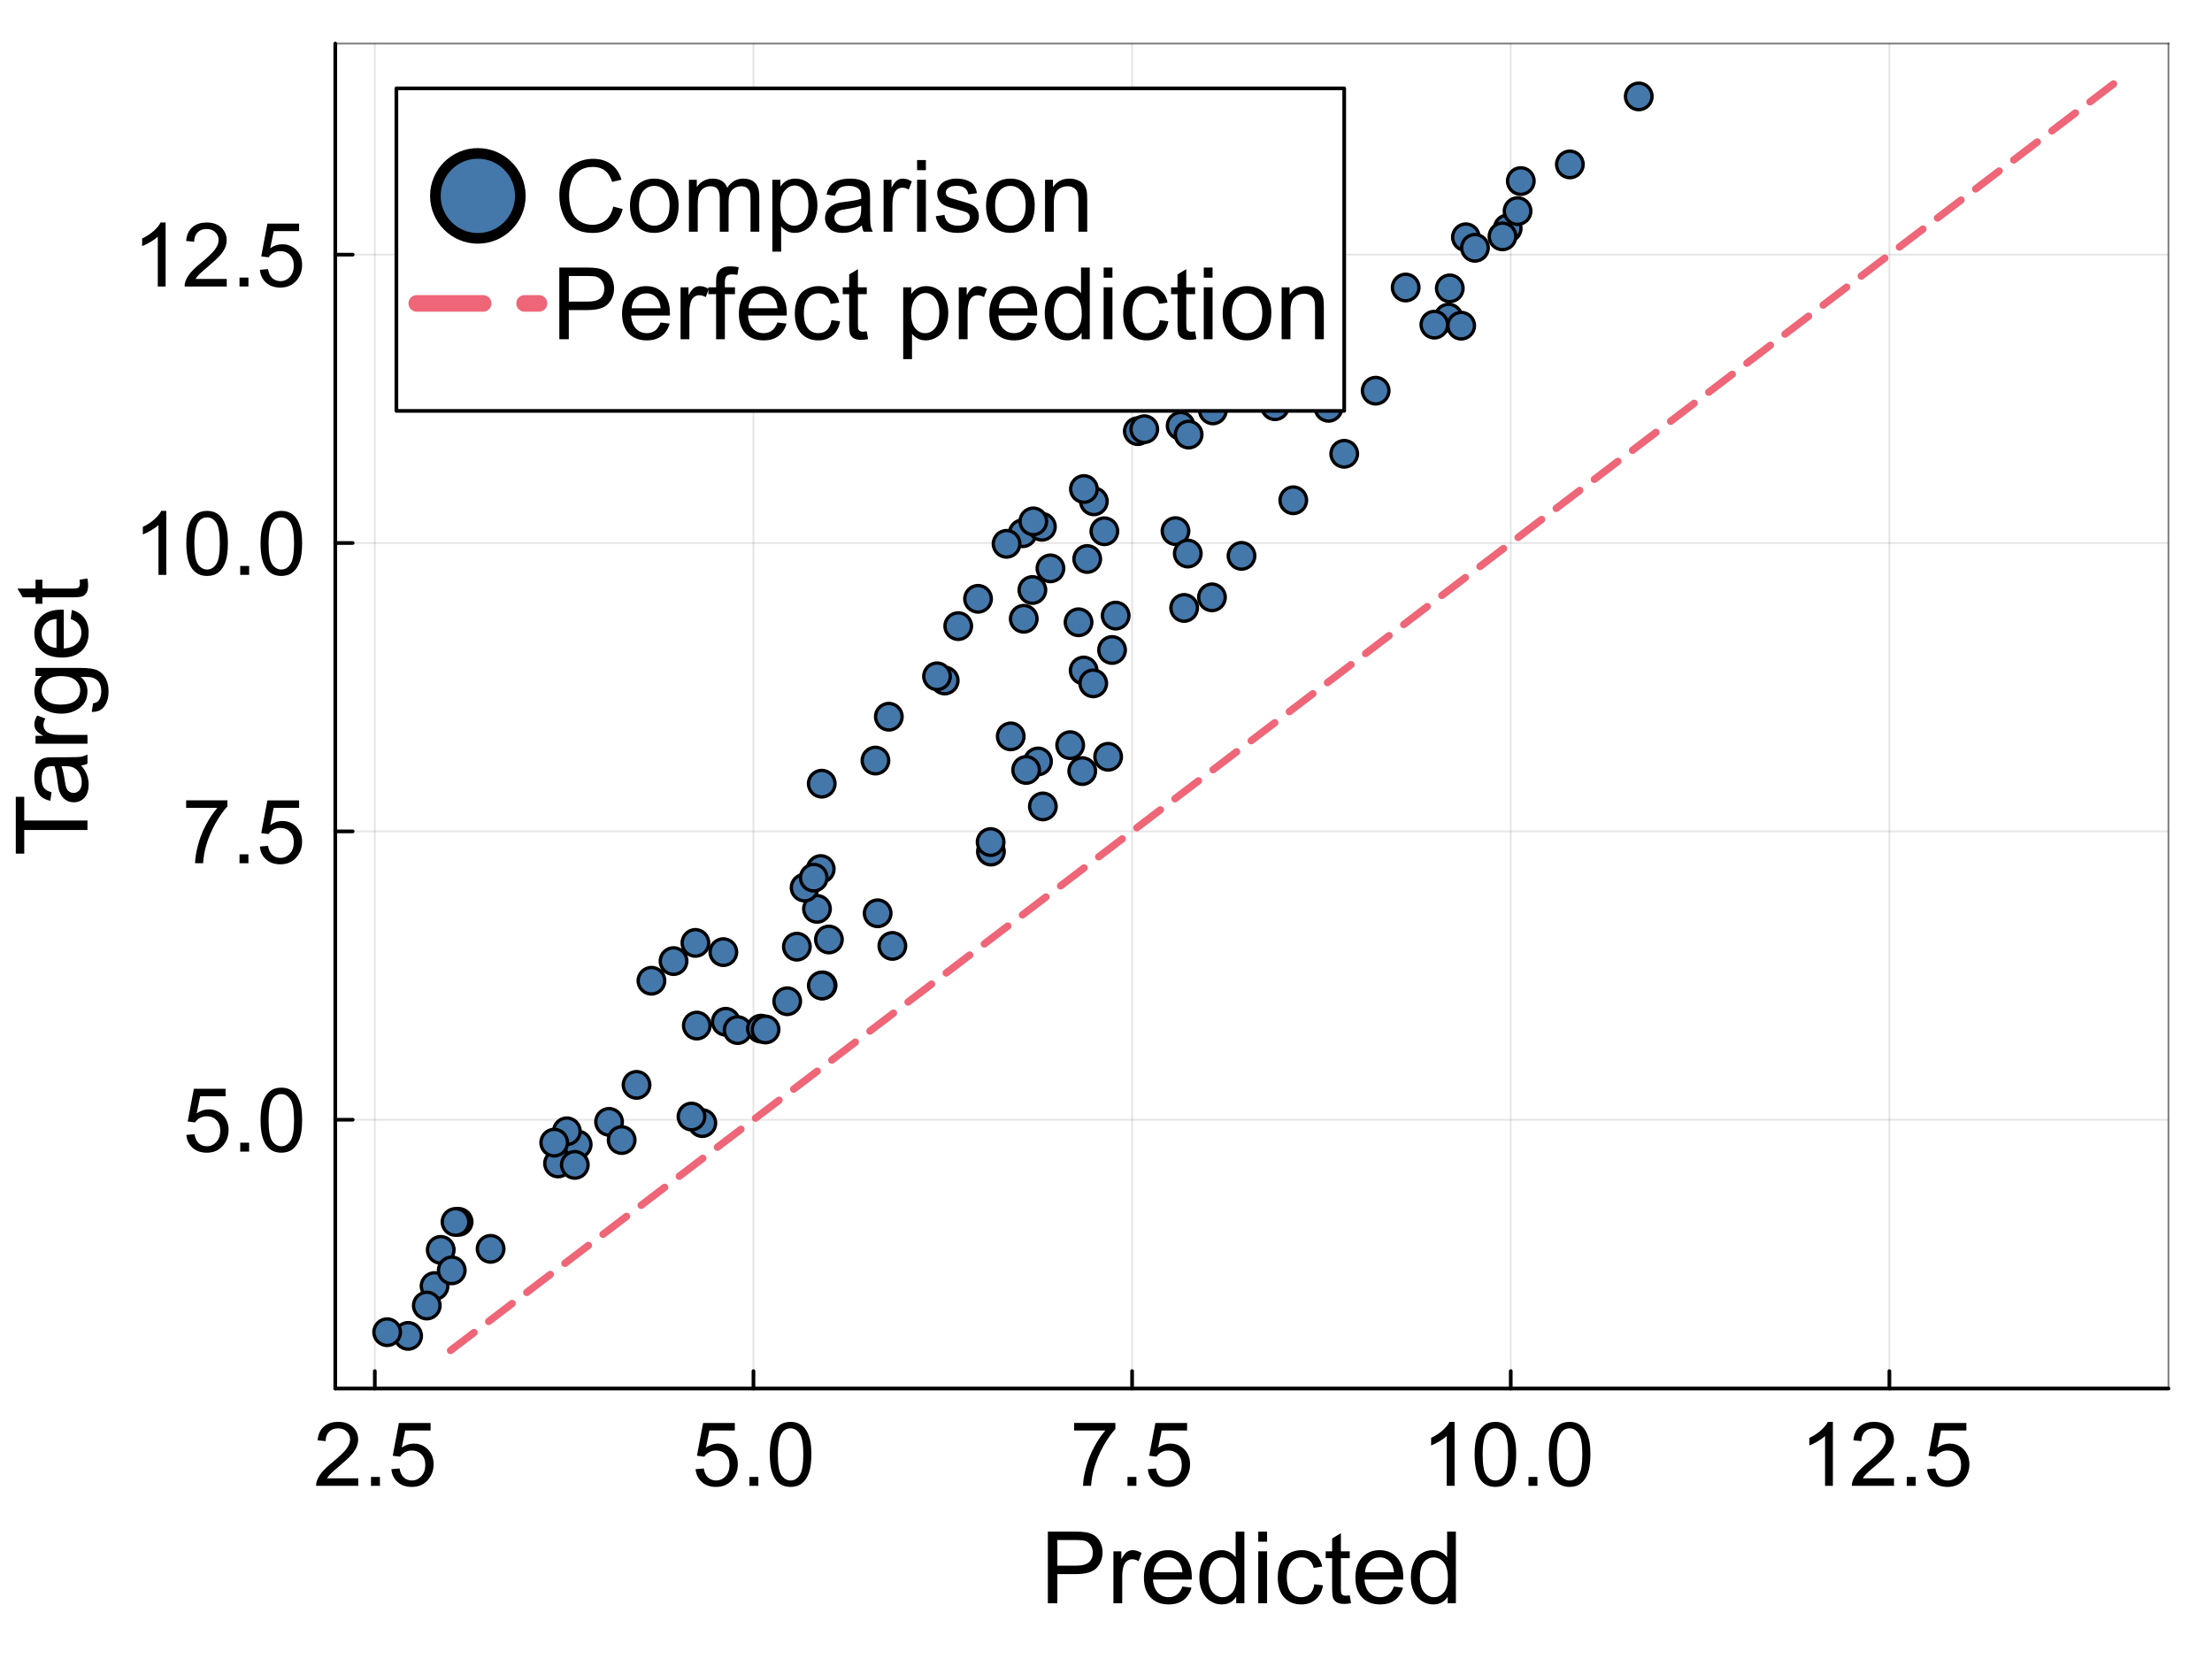 <?xml version="1.0" encoding="utf-8"?>
<svg xmlns="http://www.w3.org/2000/svg" xmlns:xlink="http://www.w3.org/1999/xlink" width="600" height="450" viewBox="0 0 2400 1800">
<rect x="0" y="0" width="2400" height="1800" fill="#333333" stroke="none"/>
<defs>
  <clipPath id="clip770">
    <rect x="0" y="0" width="2400" height="1800"/>
  </clipPath>
</defs>
<path clip-path="url(#clip770)" d="M0 1800 L2400 1800 L2400 0 L0 0  Z" fill="#ffffff" fill-rule="evenodd" fill-opacity="1"/>
<defs>
  <clipPath id="clip771">
    <rect x="480" y="0" width="1681" height="1681"/>
  </clipPath>
</defs>
<path clip-path="url(#clip770)" d="M363.775 1506.52 L2352.76 1506.52 L2352.76 47.244 L363.775 47.244  Z" fill="#ffffff" fill-rule="evenodd" fill-opacity="1"/>
<defs>
  <clipPath id="clip772">
    <rect x="363" y="47" width="1990" height="1460"/>
  </clipPath>
</defs>
<polyline clip-path="url(#clip772)" style="stroke:#000000; stroke-linecap:round; stroke-linejoin:round; stroke-width:2; stroke-opacity:0.1; fill:none" points="406.675,1506.52 406.675,47.244 "/>
<polyline clip-path="url(#clip772)" style="stroke:#000000; stroke-linecap:round; stroke-linejoin:round; stroke-width:2; stroke-opacity:0.1; fill:none" points="817.498,1506.52 817.498,47.244 "/>
<polyline clip-path="url(#clip772)" style="stroke:#000000; stroke-linecap:round; stroke-linejoin:round; stroke-width:2; stroke-opacity:0.1; fill:none" points="1228.32,1506.52 1228.32,47.244 "/>
<polyline clip-path="url(#clip772)" style="stroke:#000000; stroke-linecap:round; stroke-linejoin:round; stroke-width:2; stroke-opacity:0.1; fill:none" points="1639.15,1506.52 1639.15,47.244 "/>
<polyline clip-path="url(#clip772)" style="stroke:#000000; stroke-linecap:round; stroke-linejoin:round; stroke-width:2; stroke-opacity:0.1; fill:none" points="2049.97,1506.52 2049.97,47.244 "/>
<polyline clip-path="url(#clip772)" style="stroke:#000000; stroke-linecap:round; stroke-linejoin:round; stroke-width:2; stroke-opacity:0.1; fill:none" points="363.775,1214.92 2352.76,1214.92 "/>
<polyline clip-path="url(#clip772)" style="stroke:#000000; stroke-linecap:round; stroke-linejoin:round; stroke-width:2; stroke-opacity:0.1; fill:none" points="363.775,902.037 2352.76,902.037 "/>
<polyline clip-path="url(#clip772)" style="stroke:#000000; stroke-linecap:round; stroke-linejoin:round; stroke-width:2; stroke-opacity:0.1; fill:none" points="363.775,589.155 2352.76,589.155 "/>
<polyline clip-path="url(#clip772)" style="stroke:#000000; stroke-linecap:round; stroke-linejoin:round; stroke-width:2; stroke-opacity:0.1; fill:none" points="363.775,276.273 2352.76,276.273 "/>
<polyline clip-path="url(#clip770)" style="stroke:#000000; stroke-linecap:round; stroke-linejoin:round; stroke-width:4; stroke-opacity:1; fill:none" points="363.775,1506.52 2352.76,1506.52 "/>
<polyline clip-path="url(#clip770)" style="stroke:#000000; stroke-linecap:round; stroke-linejoin:round; stroke-width:2; stroke-opacity:0.5; fill:none" points="363.775,47.244 2352.76,47.244 "/>
<polyline clip-path="url(#clip770)" style="stroke:#000000; stroke-linecap:round; stroke-linejoin:round; stroke-width:4; stroke-opacity:1; fill:none" points="406.675,1506.52 406.675,1487.63 "/>
<polyline clip-path="url(#clip770)" style="stroke:#000000; stroke-linecap:round; stroke-linejoin:round; stroke-width:4; stroke-opacity:1; fill:none" points="817.498,1506.52 817.498,1487.63 "/>
<polyline clip-path="url(#clip770)" style="stroke:#000000; stroke-linecap:round; stroke-linejoin:round; stroke-width:4; stroke-opacity:1; fill:none" points="1228.32,1506.52 1228.32,1487.63 "/>
<polyline clip-path="url(#clip770)" style="stroke:#000000; stroke-linecap:round; stroke-linejoin:round; stroke-width:4; stroke-opacity:1; fill:none" points="1639.15,1506.52 1639.15,1487.63 "/>
<polyline clip-path="url(#clip770)" style="stroke:#000000; stroke-linecap:round; stroke-linejoin:round; stroke-width:4; stroke-opacity:1; fill:none" points="2049.97,1506.52 2049.97,1487.63 "/>
<path clip-path="url(#clip770)" d="M388.687 1603.97 L388.687 1612.12 L343 1612.12 Q342.906 1609.06 343.99 1606.23 Q345.735 1601.56 349.554 1597.04 Q353.42 1592.51 360.681 1586.57 Q371.95 1577.33 375.91 1571.95 Q379.871 1566.53 379.871 1561.72 Q379.871 1556.68 376.24 1553.24 Q372.657 1549.75 366.858 1549.75 Q360.728 1549.75 357.051 1553.42 Q353.373 1557.1 353.326 1563.61 L344.603 1562.71 Q345.499 1552.95 351.346 1547.86 Q357.192 1542.72 367.046 1542.72 Q376.995 1542.72 382.794 1548.24 Q388.593 1553.75 388.593 1561.91 Q388.593 1566.06 386.896 1570.07 Q385.198 1574.07 381.238 1578.51 Q377.325 1582.94 368.178 1590.67 Q360.54 1597.08 358.371 1599.39 Q356.202 1601.66 354.788 1603.97 L388.687 1603.97 Z" fill="#000000" fill-rule="nonzero" fill-opacity="1" /><path clip-path="url(#clip770)" d="M402.549 1612.12 L402.549 1602.46 L412.215 1602.46 L412.215 1612.12 L402.549 1612.12 Z" fill="#000000" fill-rule="nonzero" fill-opacity="1" /><path clip-path="url(#clip770)" d="M424.615 1594.02 L433.526 1593.26 Q434.516 1599.77 438.099 1603.07 Q441.73 1606.32 446.822 1606.32 Q452.951 1606.32 457.195 1601.7 Q461.438 1597.08 461.438 1589.45 Q461.438 1582.18 457.336 1577.99 Q453.281 1573.79 446.68 1573.79 Q442.578 1573.79 439.278 1575.68 Q435.978 1577.52 434.092 1580.49 L426.124 1579.45 L432.819 1543.95 L467.19 1543.95 L467.19 1552.06 L439.608 1552.06 L435.883 1570.63 Q442.107 1566.3 448.944 1566.3 Q457.996 1566.3 464.22 1572.57 Q470.443 1578.84 470.443 1588.69 Q470.443 1598.07 464.974 1604.91 Q458.326 1613.3 446.822 1613.3 Q437.392 1613.3 431.404 1608.02 Q425.463 1602.74 424.615 1594.02 Z" fill="#000000" fill-rule="nonzero" fill-opacity="1" /><path clip-path="url(#clip770)" d="M754.696 1594.02 L763.607 1593.26 Q764.598 1599.77 768.181 1603.07 Q771.811 1606.32 776.903 1606.32 Q783.033 1606.32 787.276 1601.7 Q791.52 1597.08 791.52 1589.45 Q791.52 1582.18 787.418 1577.99 Q783.363 1573.79 776.762 1573.79 Q772.66 1573.79 769.36 1575.68 Q766.059 1577.52 764.173 1580.49 L756.205 1579.45 L762.9 1543.95 L797.272 1543.95 L797.272 1552.06 L769.69 1552.06 L765.965 1570.63 Q772.189 1566.3 779.025 1566.3 Q788.078 1566.3 794.301 1572.57 Q800.525 1578.84 800.525 1588.69 Q800.525 1598.07 795.056 1604.91 Q788.408 1613.3 776.903 1613.3 Q767.474 1613.3 761.486 1608.02 Q755.545 1602.74 754.696 1594.02 Z" fill="#000000" fill-rule="nonzero" fill-opacity="1" /><path clip-path="url(#clip770)" d="M813.161 1612.12 L813.161 1602.46 L822.826 1602.46 L822.826 1612.12 L813.161 1612.12 Z" fill="#000000" fill-rule="nonzero" fill-opacity="1" /><path clip-path="url(#clip770)" d="M835.226 1578.04 Q835.226 1565.78 837.725 1558.33 Q840.271 1550.83 845.222 1546.78 Q850.22 1542.72 857.763 1542.72 Q863.327 1542.72 867.523 1544.98 Q871.719 1547.2 874.454 1551.44 Q877.189 1555.64 878.745 1561.72 Q880.301 1567.76 880.301 1578.04 Q880.301 1590.2 877.802 1597.7 Q875.303 1605.15 870.305 1609.25 Q865.354 1613.3 857.763 1613.3 Q847.768 1613.3 842.063 1606.14 Q835.226 1597.51 835.226 1578.04 M843.949 1578.04 Q843.949 1595.06 847.909 1600.71 Q851.917 1606.32 857.763 1606.32 Q863.61 1606.32 867.57 1600.67 Q871.578 1595.01 871.578 1578.04 Q871.578 1560.97 867.57 1555.36 Q863.61 1549.75 857.669 1549.75 Q851.823 1549.75 848.334 1554.7 Q843.949 1561.01 843.949 1578.04 Z" fill="#000000" fill-rule="nonzero" fill-opacity="1" /><path clip-path="url(#clip770)" d="M1165.43 1552.06 L1165.43 1543.9 L1210.17 1543.9 L1210.17 1550.5 Q1203.57 1557.53 1197.06 1569.17 Q1190.6 1580.82 1187.07 1593.12 Q1184.52 1601.8 1183.81 1612.12 L1175.09 1612.12 Q1175.23 1603.97 1178.3 1592.42 Q1181.36 1580.86 1187.07 1570.16 Q1192.82 1559.41 1199.28 1552.06 L1165.43 1552.06 Z" fill="#000000" fill-rule="nonzero" fill-opacity="1" /><path clip-path="url(#clip770)" d="M1223.32 1612.12 L1223.32 1602.46 L1232.99 1602.46 L1232.99 1612.12 L1223.32 1612.12 Z" fill="#000000" fill-rule="nonzero" fill-opacity="1" /><path clip-path="url(#clip770)" d="M1245.39 1594.02 L1254.3 1593.26 Q1255.29 1599.77 1258.87 1603.07 Q1262.51 1606.32 1267.6 1606.32 Q1273.73 1606.32 1277.97 1601.7 Q1282.21 1597.08 1282.21 1589.45 Q1282.21 1582.18 1278.11 1577.99 Q1274.06 1573.79 1267.46 1573.79 Q1263.35 1573.79 1260.05 1575.68 Q1256.75 1577.52 1254.87 1580.49 L1246.9 1579.45 L1253.59 1543.95 L1287.97 1543.95 L1287.97 1552.06 L1260.38 1552.06 L1256.66 1570.63 Q1262.88 1566.3 1269.72 1566.3 Q1278.77 1566.3 1284.99 1572.57 Q1291.22 1578.84 1291.22 1588.69 Q1291.22 1598.07 1285.75 1604.91 Q1279.1 1613.3 1267.6 1613.3 Q1258.17 1613.3 1252.18 1608.02 Q1246.24 1602.74 1245.39 1594.02 Z" fill="#000000" fill-rule="nonzero" fill-opacity="1" /><path clip-path="url(#clip770)" d="M1578.21 1612.12 L1569.72 1612.12 L1569.72 1558.04 Q1566.65 1560.97 1561.66 1563.89 Q1556.71 1566.81 1552.75 1568.28 L1552.75 1560.07 Q1559.87 1556.72 1565.19 1551.96 Q1570.52 1547.2 1572.74 1542.72 L1578.21 1542.72 L1578.21 1612.12 Z" fill="#000000" fill-rule="nonzero" fill-opacity="1" /><path clip-path="url(#clip770)" d="M1599.94 1578.04 Q1599.94 1565.78 1602.44 1558.33 Q1604.99 1550.83 1609.94 1546.78 Q1614.94 1542.72 1622.48 1542.72 Q1628.04 1542.72 1632.24 1544.98 Q1636.43 1547.2 1639.17 1551.44 Q1641.9 1555.64 1643.46 1561.72 Q1645.02 1567.76 1645.02 1578.04 Q1645.02 1590.2 1642.52 1597.7 Q1640.02 1605.15 1635.02 1609.25 Q1630.07 1613.3 1622.48 1613.3 Q1612.48 1613.3 1606.78 1606.14 Q1599.94 1597.51 1599.94 1578.04 M1608.66 1578.04 Q1608.66 1595.06 1612.62 1600.71 Q1616.63 1606.32 1622.48 1606.32 Q1628.33 1606.32 1632.29 1600.67 Q1636.29 1595.01 1636.29 1578.04 Q1636.29 1560.97 1632.29 1555.36 Q1628.33 1549.75 1622.38 1549.75 Q1616.54 1549.75 1613.05 1554.7 Q1608.66 1561.01 1608.66 1578.04 Z" fill="#000000" fill-rule="nonzero" fill-opacity="1" /><path clip-path="url(#clip770)" d="M1658.41 1612.12 L1658.41 1602.46 L1668.07 1602.46 L1668.07 1612.12 L1658.41 1612.12 Z" fill="#000000" fill-rule="nonzero" fill-opacity="1" /><path clip-path="url(#clip770)" d="M1680.47 1578.04 Q1680.47 1565.78 1682.97 1558.33 Q1685.52 1550.83 1690.47 1546.78 Q1695.47 1542.72 1703.01 1542.72 Q1708.57 1542.72 1712.77 1544.98 Q1716.96 1547.2 1719.7 1551.44 Q1722.43 1555.64 1723.99 1561.72 Q1725.55 1567.76 1725.55 1578.04 Q1725.55 1590.2 1723.05 1597.7 Q1720.55 1605.15 1715.55 1609.25 Q1710.6 1613.3 1703.01 1613.3 Q1693.01 1613.3 1687.31 1606.14 Q1680.47 1597.51 1680.47 1578.04 M1689.19 1578.04 Q1689.19 1595.06 1693.15 1600.71 Q1697.16 1606.32 1703.01 1606.32 Q1708.86 1606.32 1712.82 1600.67 Q1716.82 1595.01 1716.82 1578.04 Q1716.82 1560.97 1712.82 1555.36 Q1708.86 1549.75 1702.91 1549.75 Q1697.07 1549.75 1693.58 1554.7 Q1689.19 1561.01 1689.19 1578.04 Z" fill="#000000" fill-rule="nonzero" fill-opacity="1" /><path clip-path="url(#clip770)" d="M1988.65 1612.12 L1980.17 1612.12 L1980.17 1558.04 Q1977.1 1560.97 1972.1 1563.89 Q1967.15 1566.81 1963.19 1568.28 L1963.19 1560.07 Q1970.31 1556.72 1975.64 1551.96 Q1980.97 1547.2 1983.18 1542.72 L1988.65 1542.72 L1988.65 1612.12 Z" fill="#000000" fill-rule="nonzero" fill-opacity="1" /><path clip-path="url(#clip770)" d="M2054.99 1603.97 L2054.99 1612.12 L2009.3 1612.12 Q2009.21 1609.06 2010.29 1606.23 Q2012.04 1601.56 2015.86 1597.04 Q2019.72 1592.51 2026.98 1586.57 Q2038.25 1577.33 2042.21 1571.95 Q2046.17 1566.53 2046.17 1561.72 Q2046.17 1556.68 2042.54 1553.24 Q2038.96 1549.75 2033.16 1549.75 Q2027.03 1549.75 2023.35 1553.42 Q2019.68 1557.1 2019.63 1563.61 L2010.91 1562.71 Q2011.8 1552.95 2017.65 1547.86 Q2023.5 1542.72 2033.35 1542.72 Q2043.3 1542.72 2049.1 1548.24 Q2054.9 1553.75 2054.9 1561.91 Q2054.9 1566.06 2053.2 1570.07 Q2051.5 1574.07 2047.54 1578.51 Q2043.63 1582.94 2034.48 1590.67 Q2026.84 1597.08 2024.67 1599.39 Q2022.51 1601.66 2021.09 1603.97 L2054.99 1603.97 Z" fill="#000000" fill-rule="nonzero" fill-opacity="1" /><path clip-path="url(#clip770)" d="M2068.85 1612.12 L2068.85 1602.46 L2078.52 1602.46 L2078.52 1612.12 L2068.85 1612.12 Z" fill="#000000" fill-rule="nonzero" fill-opacity="1" /><path clip-path="url(#clip770)" d="M2090.92 1594.02 L2099.83 1593.26 Q2100.82 1599.77 2104.4 1603.07 Q2108.03 1606.32 2113.13 1606.32 Q2119.25 1606.32 2123.5 1601.7 Q2127.74 1597.08 2127.74 1589.45 Q2127.74 1582.18 2123.64 1577.99 Q2119.58 1573.79 2112.98 1573.79 Q2108.88 1573.79 2105.58 1575.68 Q2102.28 1577.52 2100.4 1580.49 L2092.43 1579.45 L2099.12 1543.95 L2133.49 1543.95 L2133.49 1552.06 L2105.91 1552.06 L2102.19 1570.63 Q2108.41 1566.3 2115.25 1566.3 Q2124.3 1566.3 2130.52 1572.57 Q2136.75 1578.84 2136.75 1588.69 Q2136.75 1598.07 2131.28 1604.91 Q2124.63 1613.3 2113.13 1613.3 Q2103.7 1613.3 2097.71 1608.02 Q2091.77 1602.74 2090.92 1594.02 Z" fill="#000000" fill-rule="nonzero" fill-opacity="1" /><path clip-path="url(#clip770)" d="M1136.92 1739.52 L1136.92 1661.76 L1166.25 1661.76 Q1174 1661.76 1178.08 1662.5 Q1183.81 1663.45 1187.68 1666.16 Q1191.55 1668.81 1193.89 1673.64 Q1196.27 1678.46 1196.27 1684.25 Q1196.27 1694.16 1189.96 1701.06 Q1183.65 1707.9 1167.15 1707.9 L1147.21 1707.9 L1147.21 1739.52 L1136.92 1739.52 M1147.21 1698.73 L1167.31 1698.73 Q1177.28 1698.73 1181.48 1695.01 Q1185.67 1691.3 1185.67 1684.56 Q1185.67 1679.68 1183.17 1676.24 Q1180.73 1672.74 1176.7 1671.62 Q1174.1 1670.93 1167.1 1670.93 L1147.21 1670.93 L1147.21 1698.73 Z" fill="#000000" fill-rule="nonzero" fill-opacity="1" /><path clip-path="url(#clip770)" d="M1208.05 1739.52 L1208.05 1683.18 L1216.64 1683.18 L1216.64 1691.72 Q1219.93 1685.73 1222.69 1683.82 Q1225.5 1681.91 1228.84 1681.91 Q1233.67 1681.91 1238.65 1684.99 L1235.37 1693.85 Q1231.87 1691.78 1228.36 1691.78 Q1225.24 1691.78 1222.74 1693.69 Q1220.25 1695.54 1219.19 1698.89 Q1217.6 1703.98 1217.6 1710.02 L1217.6 1739.52 L1208.05 1739.52 Z" fill="#000000" fill-rule="nonzero" fill-opacity="1" /><path clip-path="url(#clip770)" d="M1282.89 1721.38 L1292.76 1722.6 Q1290.42 1731.24 1284.11 1736.01 Q1277.8 1740.79 1267.99 1740.79 Q1255.63 1740.79 1248.36 1733.2 Q1241.15 1725.57 1241.15 1711.83 Q1241.15 1697.61 1248.47 1689.76 Q1255.79 1681.91 1267.46 1681.91 Q1278.75 1681.91 1285.92 1689.6 Q1293.08 1697.29 1293.08 1711.24 Q1293.08 1712.09 1293.02 1713.79 L1251.01 1713.79 Q1251.54 1723.07 1256.26 1728.01 Q1260.99 1732.94 1268.04 1732.94 Q1273.29 1732.94 1277 1730.18 Q1280.72 1727.42 1282.89 1721.38 M1251.54 1705.94 L1283 1705.94 Q1282.36 1698.83 1279.39 1695.28 Q1274.83 1689.76 1267.56 1689.76 Q1260.99 1689.76 1256.48 1694.16 Q1252.02 1698.57 1251.54 1705.94 Z" fill="#000000" fill-rule="nonzero" fill-opacity="1" /><path clip-path="url(#clip770)" d="M1341.29 1739.52 L1341.29 1732.41 Q1335.93 1740.79 1325.54 1740.79 Q1318.8 1740.79 1313.13 1737.08 Q1307.5 1733.36 1304.37 1726.73 Q1301.3 1720.05 1301.3 1711.4 Q1301.3 1702.97 1304.11 1696.13 Q1306.92 1689.23 1312.54 1685.57 Q1318.17 1681.91 1325.11 1681.91 Q1330.21 1681.91 1334.18 1684.09 Q1338.16 1686.21 1340.66 1689.66 L1340.66 1661.76 L1350.15 1661.76 L1350.15 1739.52 L1341.29 1739.52 M1311.11 1711.4 Q1311.11 1722.22 1315.67 1727.58 Q1320.23 1732.94 1326.44 1732.94 Q1332.7 1732.94 1337.05 1727.85 Q1341.45 1722.7 1341.45 1712.2 Q1341.45 1700.64 1337 1695.23 Q1332.54 1689.82 1326.02 1689.82 Q1319.65 1689.82 1315.35 1695.01 Q1311.11 1700.21 1311.11 1711.4 Z" fill="#000000" fill-rule="nonzero" fill-opacity="1" /><path clip-path="url(#clip770)" d="M1365.21 1672.74 L1365.21 1661.76 L1374.76 1661.76 L1374.76 1672.74 L1365.21 1672.74 M1365.21 1739.52 L1365.21 1683.18 L1374.76 1683.18 L1374.76 1739.52 L1365.21 1739.52 Z" fill="#000000" fill-rule="nonzero" fill-opacity="1" /><path clip-path="url(#clip770)" d="M1426.05 1718.88 L1435.44 1720.1 Q1433.9 1729.81 1427.54 1735.33 Q1421.23 1740.79 1412 1740.79 Q1400.43 1740.79 1393.38 1733.26 Q1386.38 1725.67 1386.38 1711.56 Q1386.38 1702.44 1389.4 1695.6 Q1392.42 1688.75 1398.58 1685.36 Q1404.78 1681.91 1412.05 1681.91 Q1421.23 1681.91 1427.06 1686.58 Q1432.9 1691.19 1434.54 1699.73 L1425.26 1701.17 Q1423.93 1695.49 1420.54 1692.63 Q1417.2 1689.76 1412.42 1689.76 Q1405.21 1689.76 1400.7 1694.96 Q1396.19 1700.11 1396.19 1711.3 Q1396.19 1722.65 1400.54 1727.79 Q1404.89 1732.94 1411.89 1732.94 Q1417.51 1732.94 1421.28 1729.49 Q1425.05 1726.04 1426.05 1718.88 Z" fill="#000000" fill-rule="nonzero" fill-opacity="1" /><path clip-path="url(#clip770)" d="M1464.46 1730.98 L1465.83 1739.41 Q1461.8 1740.26 1458.62 1740.26 Q1453.42 1740.26 1450.56 1738.61 Q1447.69 1736.97 1446.53 1734.32 Q1445.36 1731.61 1445.36 1723.02 L1445.36 1690.61 L1438.36 1690.61 L1438.36 1683.18 L1445.36 1683.18 L1445.36 1669.23 L1454.86 1663.51 L1454.86 1683.18 L1464.46 1683.18 L1464.46 1690.61 L1454.86 1690.61 L1454.86 1723.55 Q1454.86 1727.63 1455.33 1728.8 Q1455.86 1729.97 1456.98 1730.66 Q1458.14 1731.35 1460.27 1731.35 Q1461.86 1731.35 1464.46 1730.98 Z" fill="#000000" fill-rule="nonzero" fill-opacity="1" /><path clip-path="url(#clip770)" d="M1512.35 1721.38 L1522.22 1722.6 Q1519.89 1731.24 1513.57 1736.01 Q1507.26 1740.79 1497.45 1740.79 Q1485.09 1740.79 1477.82 1733.2 Q1470.61 1725.57 1470.61 1711.83 Q1470.61 1697.61 1477.93 1689.76 Q1485.25 1681.91 1496.92 1681.91 Q1508.22 1681.91 1515.38 1689.6 Q1522.54 1697.29 1522.54 1711.24 Q1522.54 1712.09 1522.48 1713.79 L1480.47 1713.79 Q1481.01 1723.07 1485.73 1728.01 Q1490.45 1732.94 1497.5 1732.94 Q1502.75 1732.94 1506.47 1730.18 Q1510.18 1727.42 1512.35 1721.38 M1481.01 1705.94 L1512.46 1705.94 Q1511.82 1698.83 1508.85 1695.28 Q1504.29 1689.76 1497.02 1689.76 Q1490.45 1689.76 1485.94 1694.16 Q1481.48 1698.57 1481.01 1705.94 Z" fill="#000000" fill-rule="nonzero" fill-opacity="1" /><path clip-path="url(#clip770)" d="M1570.75 1739.52 L1570.75 1732.41 Q1565.4 1740.79 1555 1740.79 Q1548.26 1740.79 1542.59 1737.08 Q1536.96 1733.36 1533.84 1726.73 Q1530.76 1720.05 1530.76 1711.4 Q1530.76 1702.97 1533.57 1696.13 Q1536.38 1689.23 1542 1685.57 Q1547.63 1681.91 1554.57 1681.91 Q1559.67 1681.91 1563.64 1684.09 Q1567.62 1686.21 1570.12 1689.66 L1570.12 1661.76 L1579.61 1661.76 L1579.61 1739.52 L1570.75 1739.52 M1540.57 1711.4 Q1540.57 1722.22 1545.13 1727.58 Q1549.69 1732.94 1555.9 1732.94 Q1562.16 1732.94 1566.51 1727.85 Q1570.91 1722.7 1570.91 1712.2 Q1570.91 1700.64 1566.46 1695.23 Q1562 1689.82 1555.48 1689.82 Q1549.11 1689.82 1544.81 1695.01 Q1540.57 1700.21 1540.57 1711.4 Z" fill="#000000" fill-rule="nonzero" fill-opacity="1" /><polyline clip-path="url(#clip770)" style="stroke:#000000; stroke-linecap:round; stroke-linejoin:round; stroke-width:4; stroke-opacity:1; fill:none" points="363.775,1506.52 363.775,47.244 "/>
<polyline clip-path="url(#clip770)" style="stroke:#000000; stroke-linecap:round; stroke-linejoin:round; stroke-width:2; stroke-opacity:0.5; fill:none" points="2352.76,1506.52 2352.76,47.244 "/>
<polyline clip-path="url(#clip770)" style="stroke:#000000; stroke-linecap:round; stroke-linejoin:round; stroke-width:4; stroke-opacity:1; fill:none" points="363.775,1214.92 382.672,1214.92 "/>
<polyline clip-path="url(#clip770)" style="stroke:#000000; stroke-linecap:round; stroke-linejoin:round; stroke-width:4; stroke-opacity:1; fill:none" points="363.775,902.037 382.672,902.037 "/>
<polyline clip-path="url(#clip770)" style="stroke:#000000; stroke-linecap:round; stroke-linejoin:round; stroke-width:4; stroke-opacity:1; fill:none" points="363.775,589.155 382.672,589.155 "/>
<polyline clip-path="url(#clip770)" style="stroke:#000000; stroke-linecap:round; stroke-linejoin:round; stroke-width:4; stroke-opacity:1; fill:none" points="363.775,276.273 382.672,276.273 "/>
<path clip-path="url(#clip770)" d="M202.17 1231.37 L211.081 1230.62 Q212.072 1237.13 215.655 1240.43 Q219.285 1243.68 224.377 1243.68 Q230.507 1243.68 234.75 1239.06 Q238.994 1234.44 238.994 1226.8 Q238.994 1219.54 234.892 1215.34 Q230.837 1211.15 224.236 1211.15 Q220.134 1211.15 216.834 1213.03 Q213.533 1214.87 211.647 1217.84 L203.679 1216.8 L210.374 1181.3 L244.746 1181.3 L244.746 1189.41 L217.164 1189.41 L213.439 1207.99 Q219.663 1203.65 226.499 1203.65 Q235.552 1203.65 241.775 1209.92 Q247.999 1216.19 247.999 1226.05 Q247.999 1235.43 242.53 1242.26 Q235.882 1250.66 224.377 1250.66 Q214.948 1250.66 208.96 1245.38 Q203.019 1240.1 202.17 1231.37 Z" fill="#000000" fill-rule="nonzero" fill-opacity="1" /><path clip-path="url(#clip770)" d="M260.635 1249.48 L260.635 1239.81 L270.3 1239.81 L270.3 1249.48 L260.635 1249.48 Z" fill="#000000" fill-rule="nonzero" fill-opacity="1" /><path clip-path="url(#clip770)" d="M282.7 1215.39 Q282.7 1203.13 285.199 1195.68 Q287.745 1188.18 292.696 1184.13 Q297.694 1180.08 305.237 1180.08 Q310.801 1180.08 314.997 1182.34 Q319.193 1184.55 321.928 1188.8 Q324.663 1192.99 326.219 1199.08 Q327.775 1205.11 327.775 1215.39 Q327.775 1227.55 325.276 1235.05 Q322.777 1242.5 317.779 1246.6 Q312.828 1250.66 305.237 1250.66 Q295.242 1250.66 289.537 1243.49 Q282.7 1234.86 282.7 1215.39 M291.423 1215.39 Q291.423 1232.41 295.383 1238.07 Q299.391 1243.68 305.237 1243.68 Q311.084 1243.68 315.044 1238.02 Q319.052 1232.36 319.052 1215.39 Q319.052 1198.32 315.044 1192.71 Q311.084 1187.1 305.143 1187.1 Q299.297 1187.1 295.808 1192.05 Q291.423 1198.37 291.423 1215.39 Z" fill="#000000" fill-rule="nonzero" fill-opacity="1" /><path clip-path="url(#clip770)" d="M201.982 876.529 L201.982 868.372 L246.726 868.372 L246.726 874.973 Q240.125 881.998 233.619 893.644 Q227.159 905.29 223.623 917.596 Q221.077 926.271 220.37 936.597 L211.647 936.597 Q211.789 928.44 214.853 916.888 Q217.918 905.337 223.623 894.634 Q229.375 883.884 235.835 876.529 L201.982 876.529 Z" fill="#000000" fill-rule="nonzero" fill-opacity="1" /><path clip-path="url(#clip770)" d="M259.88 936.597 L259.88 926.931 L269.546 926.931 L269.546 936.597 L259.88 936.597 Z" fill="#000000" fill-rule="nonzero" fill-opacity="1" /><path clip-path="url(#clip770)" d="M281.946 918.491 L290.857 917.737 Q291.847 924.244 295.431 927.544 Q299.061 930.797 304.153 930.797 Q310.282 930.797 314.526 926.177 Q318.769 921.556 318.769 913.918 Q318.769 906.657 314.667 902.461 Q310.612 898.265 304.012 898.265 Q299.91 898.265 296.609 900.151 Q293.309 901.989 291.423 904.96 L283.455 903.923 L290.15 868.42 L324.521 868.42 L324.521 876.529 L296.939 876.529 L293.215 895.106 Q299.438 890.768 306.275 890.768 Q315.327 890.768 321.551 897.039 Q327.775 903.31 327.775 913.164 Q327.775 922.546 322.305 929.383 Q315.657 937.775 304.153 937.775 Q294.723 937.775 288.735 932.495 Q282.795 927.214 281.946 918.491 Z" fill="#000000" fill-rule="nonzero" fill-opacity="1" /><path clip-path="url(#clip770)" d="M180.435 623.715 L171.948 623.715 L171.948 569.635 Q168.883 572.559 163.886 575.482 Q158.935 578.405 154.975 579.867 L154.975 571.663 Q162.094 568.315 167.422 563.553 Q172.75 558.791 174.966 554.312 L180.435 554.312 L180.435 623.715 Z" fill="#000000" fill-rule="nonzero" fill-opacity="1" /><path clip-path="url(#clip770)" d="M202.17 589.626 Q202.17 577.368 204.669 569.918 Q207.215 562.422 212.166 558.367 Q217.164 554.312 224.707 554.312 Q230.271 554.312 234.467 556.575 Q238.663 558.791 241.398 563.035 Q244.133 567.231 245.689 573.313 Q247.245 579.348 247.245 589.626 Q247.245 601.791 244.746 609.287 Q242.247 616.737 237.249 620.839 Q232.298 624.894 224.707 624.894 Q214.712 624.894 209.007 617.727 Q202.17 609.099 202.17 589.626 M210.893 589.626 Q210.893 606.647 214.853 612.305 Q218.861 617.916 224.707 617.916 Q230.554 617.916 234.514 612.258 Q238.522 606.6 238.522 589.626 Q238.522 572.559 234.514 566.948 Q230.554 561.337 224.613 561.337 Q218.767 561.337 215.278 566.288 Q210.893 572.606 210.893 589.626 Z" fill="#000000" fill-rule="nonzero" fill-opacity="1" /><path clip-path="url(#clip770)" d="M260.635 623.715 L260.635 614.05 L270.3 614.05 L270.3 623.715 L260.635 623.715 Z" fill="#000000" fill-rule="nonzero" fill-opacity="1" /><path clip-path="url(#clip770)" d="M282.7 589.626 Q282.7 577.368 285.199 569.918 Q287.745 562.422 292.696 558.367 Q297.694 554.312 305.237 554.312 Q310.801 554.312 314.997 556.575 Q319.193 558.791 321.928 563.035 Q324.663 567.231 326.219 573.313 Q327.775 579.348 327.775 589.626 Q327.775 601.791 325.276 609.287 Q322.777 616.737 317.779 620.839 Q312.828 624.894 305.237 624.894 Q295.242 624.894 289.537 617.727 Q282.7 609.099 282.7 589.626 M291.423 589.626 Q291.423 606.647 295.383 612.305 Q299.391 617.916 305.237 617.916 Q311.084 617.916 315.044 612.258 Q319.052 606.6 319.052 589.626 Q319.052 572.559 315.044 566.948 Q311.084 561.337 305.143 561.337 Q299.297 561.337 295.808 566.288 Q291.423 572.606 291.423 589.626 Z" fill="#000000" fill-rule="nonzero" fill-opacity="1" /><path clip-path="url(#clip770)" d="M179.68 310.833 L171.194 310.833 L171.194 256.754 Q168.129 259.677 163.131 262.6 Q158.181 265.524 154.22 266.985 L154.22 258.781 Q161.34 255.434 166.667 250.672 Q171.995 245.91 174.211 241.431 L179.68 241.431 L179.68 310.833 Z" fill="#000000" fill-rule="nonzero" fill-opacity="1" /><path clip-path="url(#clip770)" d="M246.019 302.677 L246.019 310.833 L200.332 310.833 Q200.237 307.769 201.322 304.94 Q203.066 300.272 206.885 295.746 Q210.751 291.22 218.012 285.279 Q229.281 276.038 233.241 270.663 Q237.202 265.241 237.202 260.431 Q237.202 255.387 233.571 251.945 Q229.988 248.456 224.189 248.456 Q218.06 248.456 214.382 252.133 Q210.704 255.811 210.657 262.317 L201.935 261.422 Q202.83 251.662 208.677 246.57 Q214.523 241.431 224.377 241.431 Q234.326 241.431 240.125 246.947 Q245.924 252.463 245.924 260.62 Q245.924 264.769 244.227 268.777 Q242.53 272.784 238.569 277.216 Q234.656 281.648 225.509 289.381 Q217.871 295.793 215.702 298.103 Q213.533 300.366 212.119 302.677 L246.019 302.677 Z" fill="#000000" fill-rule="nonzero" fill-opacity="1" /><path clip-path="url(#clip770)" d="M259.88 310.833 L259.88 301.168 L269.546 301.168 L269.546 310.833 L259.88 310.833 Z" fill="#000000" fill-rule="nonzero" fill-opacity="1" /><path clip-path="url(#clip770)" d="M281.946 292.728 L290.857 291.974 Q291.847 298.48 295.431 301.781 Q299.061 305.034 304.153 305.034 Q310.282 305.034 314.526 300.414 Q318.769 295.793 318.769 288.155 Q318.769 280.894 314.667 276.698 Q310.612 272.502 304.012 272.502 Q299.91 272.502 296.609 274.387 Q293.309 276.226 291.423 279.197 L283.455 278.159 L290.15 242.656 L324.521 242.656 L324.521 250.766 L296.939 250.766 L293.215 269.343 Q299.438 265.005 306.275 265.005 Q315.327 265.005 321.551 271.276 Q327.775 277.546 327.775 287.401 Q327.775 296.783 322.305 303.62 Q315.657 312.012 304.153 312.012 Q294.723 312.012 288.735 306.731 Q282.795 301.451 281.946 292.728 Z" fill="#000000" fill-rule="nonzero" fill-opacity="1" /><path clip-path="url(#clip770)" d="M94.892 900.552 L26.308 900.552 L26.308 926.171 L17.132 926.171 L17.132 864.536 L26.308 864.536 L26.308 890.262 L94.892 890.262 L94.892 900.552 Z" fill="#000000" fill-rule="nonzero" fill-opacity="1" /><path clip-path="url(#clip770)" d="M87.944 830.483 Q92.452 835.787 94.309 840.72 Q96.165 845.6 96.165 851.223 Q96.165 860.505 91.657 865.491 Q87.095 870.477 80.04 870.477 Q75.903 870.477 72.508 868.621 Q69.061 866.711 66.992 863.688 Q64.923 860.611 63.862 856.792 Q63.12 853.981 62.43 848.305 Q61.051 836.742 59.142 831.279 Q57.179 831.226 56.649 831.226 Q50.814 831.226 48.427 833.931 Q45.191 837.591 45.191 844.805 Q45.191 851.541 47.578 854.777 Q49.912 857.959 55.906 859.497 L54.633 868.833 Q48.639 867.56 44.979 864.642 Q41.266 861.725 39.304 856.209 Q37.288 850.692 37.288 843.425 Q37.288 836.212 38.986 831.703 Q40.683 827.195 43.282 825.073 Q45.828 822.951 49.753 822.102 Q52.193 821.625 58.558 821.625 L71.288 821.625 Q84.602 821.625 88.156 821.042 Q91.657 820.405 94.892 818.602 L94.892 828.574 Q91.922 830.059 87.944 830.483 M66.621 831.279 Q68.742 836.477 70.228 846.873 Q71.076 852.761 72.137 855.201 Q73.198 857.641 75.266 858.967 Q77.282 860.293 79.775 860.293 Q83.594 860.293 86.14 857.429 Q88.686 854.511 88.686 848.942 Q88.686 843.425 86.299 839.129 Q83.859 834.833 79.669 832.817 Q76.433 831.279 70.121 831.279 L66.621 831.279 Z" fill="#000000" fill-rule="nonzero" fill-opacity="1" /><path clip-path="url(#clip770)" d="M94.892 806.932 L38.561 806.932 L38.561 798.34 L47.101 798.34 Q41.107 795.051 39.198 792.293 Q37.288 789.481 37.288 786.14 Q37.288 781.313 40.365 776.327 L49.223 779.616 Q47.154 783.116 47.154 786.617 Q47.154 789.747 49.064 792.24 Q50.92 794.733 54.262 795.794 Q59.354 797.385 65.401 797.385 L94.892 797.385 L94.892 806.932 Z" fill="#000000" fill-rule="nonzero" fill-opacity="1" /><path clip-path="url(#clip770)" d="M99.56 772.402 L100.939 763.119 Q105.235 762.536 107.198 759.884 Q109.85 756.33 109.85 750.177 Q109.85 743.547 107.198 739.94 Q104.546 736.333 99.772 735.06 Q96.855 734.317 87.519 734.371 Q94.892 740.63 94.892 749.965 Q94.892 761.581 86.511 767.946 Q78.131 774.311 66.408 774.311 Q58.346 774.311 51.557 771.394 Q44.714 768.477 41.001 762.96 Q37.288 757.391 37.288 749.912 Q37.288 739.94 45.351 733.469 L38.561 733.469 L38.561 724.664 L87.254 724.664 Q100.409 724.664 105.872 727.369 Q111.388 730.021 114.571 735.856 Q117.753 741.637 117.753 750.124 Q117.753 760.202 113.192 766.408 Q108.683 772.614 99.56 772.402 M65.719 764.499 Q76.805 764.499 81.897 760.096 Q86.989 755.694 86.989 749.063 Q86.989 742.486 81.95 738.03 Q76.858 733.575 66.037 733.575 Q55.694 733.575 50.443 738.19 Q45.191 742.751 45.191 749.222 Q45.191 755.587 50.39 760.043 Q55.535 764.499 65.719 764.499 Z" fill="#000000" fill-rule="nonzero" fill-opacity="1" /><path clip-path="url(#clip770)" d="M76.752 671.675 L77.972 661.809 Q86.618 664.143 91.391 670.455 Q96.165 676.767 96.165 686.579 Q96.165 698.938 88.58 706.205 Q80.942 713.419 67.204 713.419 Q52.989 713.419 45.139 706.099 Q37.288 698.779 37.288 687.11 Q37.288 675.812 44.979 668.651 Q52.67 661.49 66.621 661.49 Q67.469 661.49 69.167 661.543 L69.167 703.553 Q78.449 703.023 83.382 698.302 Q88.315 693.581 88.315 686.526 Q88.315 681.275 85.557 677.562 Q82.799 673.849 76.752 671.675 M61.316 703.023 L61.316 671.568 Q54.209 672.205 50.655 675.175 Q45.139 679.737 45.139 687.004 Q45.139 693.581 49.541 698.09 Q53.944 702.545 61.316 703.023 Z" fill="#000000" fill-rule="nonzero" fill-opacity="1" /><path clip-path="url(#clip770)" d="M86.352 628.976 L94.786 627.596 Q95.635 631.628 95.635 634.81 Q95.635 640.008 93.99 642.873 Q92.346 645.737 89.694 646.904 Q86.989 648.071 78.396 648.071 L45.987 648.071 L45.987 655.072 L38.561 655.072 L38.561 648.071 L24.611 648.071 L18.883 638.576 L38.561 638.576 L38.561 628.976 L45.987 628.976 L45.987 638.576 L78.926 638.576 Q83.011 638.576 84.178 638.099 Q85.344 637.568 86.034 636.454 Q86.724 635.288 86.724 633.166 Q86.724 631.575 86.352 628.976 Z" fill="#000000" fill-rule="nonzero" fill-opacity="1" /><circle clip-path="url(#clip772)" cx="471.502" cy="1395.34" r="14.4" fill="#4477aa" fill-rule="evenodd" fill-opacity="1" stroke="#000000" stroke-opacity="1" stroke-width="3.6"/>
<circle clip-path="url(#clip772)" cx="1186.84" cy="543.956" r="14.4" fill="#4477aa" fill-rule="evenodd" fill-opacity="1" stroke="#000000" stroke-opacity="1" stroke-width="3.6"/>
<circle clip-path="url(#clip772)" cx="1525.15" cy="311.951" r="14.4" fill="#4477aa" fill-rule="evenodd" fill-opacity="1" stroke="#000000" stroke-opacity="1" stroke-width="3.6"/>
<circle clip-path="url(#clip772)" cx="1635.83" cy="247.745" r="14.4" fill="#4477aa" fill-rule="evenodd" fill-opacity="1" stroke="#000000" stroke-opacity="1" stroke-width="3.6"/>
<circle clip-path="url(#clip772)" cx="1075.16" cy="923.986" r="14.4" fill="#4477aa" fill-rule="evenodd" fill-opacity="1" stroke="#000000" stroke-opacity="1" stroke-width="3.6"/>
<circle clip-path="url(#clip772)" cx="1573.01" cy="312.861" r="14.4" fill="#4477aa" fill-rule="evenodd" fill-opacity="1" stroke="#000000" stroke-opacity="1" stroke-width="3.6"/>
<circle clip-path="url(#clip772)" cx="706.812" cy="1064.1" r="14.4" fill="#4477aa" fill-rule="evenodd" fill-opacity="1" stroke="#000000" stroke-opacity="1" stroke-width="3.6"/>
<circle clip-path="url(#clip772)" cx="1039.68" cy="679.331" r="14.4" fill="#4477aa" fill-rule="evenodd" fill-opacity="1" stroke="#000000" stroke-opacity="1" stroke-width="3.6"/>
<circle clip-path="url(#clip772)" cx="1630.21" cy="256.485" r="14.4" fill="#4477aa" fill-rule="evenodd" fill-opacity="1" stroke="#000000" stroke-opacity="1" stroke-width="3.6"/>
<circle clip-path="url(#clip772)" cx="1403.19" cy="542.799" r="14.4" fill="#4477aa" fill-rule="evenodd" fill-opacity="1" stroke="#000000" stroke-opacity="1" stroke-width="3.6"/>
<circle clip-path="url(#clip772)" cx="787.425" cy="1108.61" r="14.4" fill="#4477aa" fill-rule="evenodd" fill-opacity="1" stroke="#000000" stroke-opacity="1" stroke-width="3.6"/>
<circle clip-path="url(#clip772)" cx="690.638" cy="1177.08" r="14.4" fill="#4477aa" fill-rule="evenodd" fill-opacity="1" stroke="#000000" stroke-opacity="1" stroke-width="3.6"/>
<circle clip-path="url(#clip772)" cx="1646.55" cy="229.026" r="14.4" fill="#4477aa" fill-rule="evenodd" fill-opacity="1" stroke="#000000" stroke-opacity="1" stroke-width="3.6"/>
<circle clip-path="url(#clip772)" cx="626.778" cy="1241.75" r="14.4" fill="#4477aa" fill-rule="evenodd" fill-opacity="1" stroke="#000000" stroke-opacity="1" stroke-width="3.6"/>
<circle clip-path="url(#clip772)" cx="1383.39" cy="440.766" r="14.4" fill="#4477aa" fill-rule="evenodd" fill-opacity="1" stroke="#000000" stroke-opacity="1" stroke-width="3.6"/>
<circle clip-path="url(#clip772)" cx="1571.66" cy="344.558" r="14.4" fill="#4477aa" fill-rule="evenodd" fill-opacity="1" stroke="#000000" stroke-opacity="1" stroke-width="3.6"/>
<circle clip-path="url(#clip772)" cx="615.037" cy="1227.43" r="14.4" fill="#4477aa" fill-rule="evenodd" fill-opacity="1" stroke="#000000" stroke-opacity="1" stroke-width="3.6"/>
<circle clip-path="url(#clip772)" cx="891.587" cy="850.284" r="14.4" fill="#4477aa" fill-rule="evenodd" fill-opacity="1" stroke="#000000" stroke-opacity="1" stroke-width="3.6"/>
<circle clip-path="url(#clip772)" cx="1355.66" cy="384.912" r="14.4" fill="#4477aa" fill-rule="evenodd" fill-opacity="1" stroke="#000000" stroke-opacity="1" stroke-width="3.6"/>
<circle clip-path="url(#clip772)" cx="854.119" cy="1086.33" r="14.4" fill="#4477aa" fill-rule="evenodd" fill-opacity="1" stroke="#000000" stroke-opacity="1" stroke-width="3.6"/>
<circle clip-path="url(#clip772)" cx="1590.49" cy="257.426" r="14.4" fill="#4477aa" fill-rule="evenodd" fill-opacity="1" stroke="#000000" stroke-opacity="1" stroke-width="3.6"/>
<circle clip-path="url(#clip772)" cx="1441.42" cy="442.489" r="14.4" fill="#4477aa" fill-rule="evenodd" fill-opacity="1" stroke="#000000" stroke-opacity="1" stroke-width="3.6"/>
<circle clip-path="url(#clip772)" cx="1074.82" cy="913.61" r="14.4" fill="#4477aa" fill-rule="evenodd" fill-opacity="1" stroke="#000000" stroke-opacity="1" stroke-width="3.6"/>
<circle clip-path="url(#clip772)" cx="886.412" cy="986.112" r="14.4" fill="#4477aa" fill-rule="evenodd" fill-opacity="1" stroke="#000000" stroke-opacity="1" stroke-width="3.6"/>
<circle clip-path="url(#clip772)" cx="872.986" cy="963.06" r="14.4" fill="#4477aa" fill-rule="evenodd" fill-opacity="1" stroke="#000000" stroke-opacity="1" stroke-width="3.6"/>
<circle clip-path="url(#clip772)" cx="1120.12" cy="640.151" r="14.4" fill="#4477aa" fill-rule="evenodd" fill-opacity="1" stroke="#000000" stroke-opacity="1" stroke-width="3.6"/>
<circle clip-path="url(#clip772)" cx="1492.59" cy="423.912" r="14.4" fill="#4477aa" fill-rule="evenodd" fill-opacity="1" stroke="#000000" stroke-opacity="1" stroke-width="3.6"/>
<circle clip-path="url(#clip772)" cx="478.189" cy="1356.09" r="14.4" fill="#4477aa" fill-rule="evenodd" fill-opacity="1" stroke="#000000" stroke-opacity="1" stroke-width="3.6"/>
<circle clip-path="url(#clip772)" cx="1110.76" cy="671.367" r="14.4" fill="#4477aa" fill-rule="evenodd" fill-opacity="1" stroke="#000000" stroke-opacity="1" stroke-width="3.6"/>
<circle clip-path="url(#clip772)" cx="952.242" cy="990.92" r="14.4" fill="#4477aa" fill-rule="evenodd" fill-opacity="1" stroke="#000000" stroke-opacity="1" stroke-width="3.6"/>
<circle clip-path="url(#clip772)" cx="754.518" cy="1023.03" r="14.4" fill="#4477aa" fill-rule="evenodd" fill-opacity="1" stroke="#000000" stroke-opacity="1" stroke-width="3.6"/>
<circle clip-path="url(#clip772)" cx="800.31" cy="1117.61" r="14.4" fill="#4477aa" fill-rule="evenodd" fill-opacity="1" stroke="#000000" stroke-opacity="1" stroke-width="3.6"/>
<circle clip-path="url(#clip772)" cx="1139.72" cy="616.671" r="14.4" fill="#4477aa" fill-rule="evenodd" fill-opacity="1" stroke="#000000" stroke-opacity="1" stroke-width="3.6"/>
<circle clip-path="url(#clip772)" cx="1109.64" cy="578.567" r="14.4" fill="#4477aa" fill-rule="evenodd" fill-opacity="1" stroke="#000000" stroke-opacity="1" stroke-width="3.6"/>
<circle clip-path="url(#clip772)" cx="497.565" cy="1325.69" r="14.4" fill="#4477aa" fill-rule="evenodd" fill-opacity="1" stroke="#000000" stroke-opacity="1" stroke-width="3.6"/>
<circle clip-path="url(#clip772)" cx="1161.14" cy="808.478" r="14.4" fill="#4477aa" fill-rule="evenodd" fill-opacity="1" stroke="#000000" stroke-opacity="1" stroke-width="3.6"/>
<circle clip-path="url(#clip772)" cx="1025.02" cy="738.369" r="14.4" fill="#4477aa" fill-rule="evenodd" fill-opacity="1" stroke="#000000" stroke-opacity="1" stroke-width="3.6"/>
<circle clip-path="url(#clip772)" cx="825.591" cy="1116.09" r="14.4" fill="#4477aa" fill-rule="evenodd" fill-opacity="1" stroke="#000000" stroke-opacity="1" stroke-width="3.6"/>
<circle clip-path="url(#clip772)" cx="892.508" cy="1069.1" r="14.4" fill="#4477aa" fill-rule="evenodd" fill-opacity="1" stroke="#000000" stroke-opacity="1" stroke-width="3.6"/>
<circle clip-path="url(#clip772)" cx="532.301" cy="1354.98" r="14.4" fill="#4477aa" fill-rule="evenodd" fill-opacity="1" stroke="#000000" stroke-opacity="1" stroke-width="3.6"/>
<circle clip-path="url(#clip772)" cx="730.797" cy="1042.77" r="14.4" fill="#4477aa" fill-rule="evenodd" fill-opacity="1" stroke="#000000" stroke-opacity="1" stroke-width="3.6"/>
<circle clip-path="url(#clip772)" cx="1275.4" cy="576.261" r="14.4" fill="#4477aa" fill-rule="evenodd" fill-opacity="1" stroke="#000000" stroke-opacity="1" stroke-width="3.6"/>
<circle clip-path="url(#clip772)" cx="605.459" cy="1262.35" r="14.4" fill="#4477aa" fill-rule="evenodd" fill-opacity="1" stroke="#000000" stroke-opacity="1" stroke-width="3.6"/>
<circle clip-path="url(#clip772)" cx="899.359" cy="1019.34" r="14.4" fill="#4477aa" fill-rule="evenodd" fill-opacity="1" stroke="#000000" stroke-opacity="1" stroke-width="3.6"/>
<circle clip-path="url(#clip772)" cx="1175.75" cy="727.486" r="14.4" fill="#4477aa" fill-rule="evenodd" fill-opacity="1" stroke="#000000" stroke-opacity="1" stroke-width="3.6"/>
<circle clip-path="url(#clip772)" cx="1198.24" cy="576.419" r="14.4" fill="#4477aa" fill-rule="evenodd" fill-opacity="1" stroke="#000000" stroke-opacity="1" stroke-width="3.6"/>
<circle clip-path="url(#clip772)" cx="890.504" cy="942.892" r="14.4" fill="#4477aa" fill-rule="evenodd" fill-opacity="1" stroke="#000000" stroke-opacity="1" stroke-width="3.6"/>
<circle clip-path="url(#clip772)" cx="830.622" cy="1116.98" r="14.4" fill="#4477aa" fill-rule="evenodd" fill-opacity="1" stroke="#000000" stroke-opacity="1" stroke-width="3.6"/>
<circle clip-path="url(#clip772)" cx="1170.23" cy="675.165" r="14.4" fill="#4477aa" fill-rule="evenodd" fill-opacity="1" stroke="#000000" stroke-opacity="1" stroke-width="3.6"/>
<circle clip-path="url(#clip772)" cx="490.147" cy="1378.32" r="14.4" fill="#4477aa" fill-rule="evenodd" fill-opacity="1" stroke="#000000" stroke-opacity="1" stroke-width="3.6"/>
<circle clip-path="url(#clip772)" cx="968.205" cy="1026.31" r="14.4" fill="#4477aa" fill-rule="evenodd" fill-opacity="1" stroke="#000000" stroke-opacity="1" stroke-width="3.6"/>
<circle clip-path="url(#clip772)" cx="1458.47" cy="492.373" r="14.4" fill="#4477aa" fill-rule="evenodd" fill-opacity="1" stroke="#000000" stroke-opacity="1" stroke-width="3.6"/>
<circle clip-path="url(#clip772)" cx="756.012" cy="1112.76" r="14.4" fill="#4477aa" fill-rule="evenodd" fill-opacity="1" stroke="#000000" stroke-opacity="1" stroke-width="3.6"/>
<circle clip-path="url(#clip772)" cx="1206.58" cy="705.234" r="14.4" fill="#4477aa" fill-rule="evenodd" fill-opacity="1" stroke="#000000" stroke-opacity="1" stroke-width="3.6"/>
<circle clip-path="url(#clip772)" cx="1092.12" cy="590.044" r="14.4" fill="#4477aa" fill-rule="evenodd" fill-opacity="1" stroke="#000000" stroke-opacity="1" stroke-width="3.6"/>
<circle clip-path="url(#clip772)" cx="1650.06" cy="196.442" r="14.4" fill="#4477aa" fill-rule="evenodd" fill-opacity="1" stroke="#000000" stroke-opacity="1" stroke-width="3.6"/>
<circle clip-path="url(#clip772)" cx="1402.92" cy="424.889" r="14.4" fill="#4477aa" fill-rule="evenodd" fill-opacity="1" stroke="#000000" stroke-opacity="1" stroke-width="3.6"/>
<circle clip-path="url(#clip772)" cx="1234.51" cy="467.778" r="14.4" fill="#4477aa" fill-rule="evenodd" fill-opacity="1" stroke="#000000" stroke-opacity="1" stroke-width="3.6"/>
<circle clip-path="url(#clip772)" cx="1176.04" cy="530.578" r="14.4" fill="#4477aa" fill-rule="evenodd" fill-opacity="1" stroke="#000000" stroke-opacity="1" stroke-width="3.6"/>
<circle clip-path="url(#clip772)" cx="1288.73" cy="600.582" r="14.4" fill="#4477aa" fill-rule="evenodd" fill-opacity="1" stroke="#000000" stroke-opacity="1" stroke-width="3.6"/>
<circle clip-path="url(#clip772)" cx="1130.48" cy="571.55" r="14.4" fill="#4477aa" fill-rule="evenodd" fill-opacity="1" stroke="#000000" stroke-opacity="1" stroke-width="3.6"/>
<circle clip-path="url(#clip772)" cx="1241.54" cy="465.687" r="14.4" fill="#4477aa" fill-rule="evenodd" fill-opacity="1" stroke="#000000" stroke-opacity="1" stroke-width="3.6"/>
<circle clip-path="url(#clip772)" cx="1016.67" cy="733.775" r="14.4" fill="#4477aa" fill-rule="evenodd" fill-opacity="1" stroke="#000000" stroke-opacity="1" stroke-width="3.6"/>
<circle clip-path="url(#clip772)" cx="1585.38" cy="353.363" r="14.4" fill="#4477aa" fill-rule="evenodd" fill-opacity="1" stroke="#000000" stroke-opacity="1" stroke-width="3.6"/>
<circle clip-path="url(#clip772)" cx="784.832" cy="1033.04" r="14.4" fill="#4477aa" fill-rule="evenodd" fill-opacity="1" stroke="#000000" stroke-opacity="1" stroke-width="3.6"/>
<circle clip-path="url(#clip772)" cx="964.38" cy="777.63" r="14.4" fill="#4477aa" fill-rule="evenodd" fill-opacity="1" stroke="#000000" stroke-opacity="1" stroke-width="3.6"/>
<circle clip-path="url(#clip772)" cx="1131.5" cy="874.958" r="14.4" fill="#4477aa" fill-rule="evenodd" fill-opacity="1" stroke="#000000" stroke-opacity="1" stroke-width="3.6"/>
<circle clip-path="url(#clip772)" cx="660.827" cy="1217.21" r="14.4" fill="#4477aa" fill-rule="evenodd" fill-opacity="1" stroke="#000000" stroke-opacity="1" stroke-width="3.6"/>
<circle clip-path="url(#clip772)" cx="1126.23" cy="826.145" r="14.4" fill="#4477aa" fill-rule="evenodd" fill-opacity="1" stroke="#000000" stroke-opacity="1" stroke-width="3.6"/>
<circle clip-path="url(#clip772)" cx="674.501" cy="1236.95" r="14.4" fill="#4477aa" fill-rule="evenodd" fill-opacity="1" stroke="#000000" stroke-opacity="1" stroke-width="3.6"/>
<circle clip-path="url(#clip772)" cx="891.674" cy="1069.26" r="14.4" fill="#4477aa" fill-rule="evenodd" fill-opacity="1" stroke="#000000" stroke-opacity="1" stroke-width="3.6"/>
<circle clip-path="url(#clip772)" cx="1347.04" cy="603.133" r="14.4" fill="#4477aa" fill-rule="evenodd" fill-opacity="1" stroke="#000000" stroke-opacity="1" stroke-width="3.6"/>
<circle clip-path="url(#clip772)" cx="1284.81" cy="659.606" r="14.4" fill="#4477aa" fill-rule="evenodd" fill-opacity="1" stroke="#000000" stroke-opacity="1" stroke-width="3.6"/>
<circle clip-path="url(#clip772)" cx="1778.03" cy="104.6" r="14.4" fill="#4477aa" fill-rule="evenodd" fill-opacity="1" stroke="#000000" stroke-opacity="1" stroke-width="3.6"/>
<circle clip-path="url(#clip772)" cx="1600.32" cy="268.866" r="14.4" fill="#4477aa" fill-rule="evenodd" fill-opacity="1" stroke="#000000" stroke-opacity="1" stroke-width="3.6"/>
<circle clip-path="url(#clip772)" cx="1202.32" cy="821.113" r="14.4" fill="#4477aa" fill-rule="evenodd" fill-opacity="1" stroke="#000000" stroke-opacity="1" stroke-width="3.6"/>
<circle clip-path="url(#clip772)" cx="1210.5" cy="667.927" r="14.4" fill="#4477aa" fill-rule="evenodd" fill-opacity="1" stroke="#000000" stroke-opacity="1" stroke-width="3.6"/>
<circle clip-path="url(#clip772)" cx="1113.33" cy="835.389" r="14.4" fill="#4477aa" fill-rule="evenodd" fill-opacity="1" stroke="#000000" stroke-opacity="1" stroke-width="3.6"/>
<circle clip-path="url(#clip772)" cx="1556.27" cy="352.246" r="14.4" fill="#4477aa" fill-rule="evenodd" fill-opacity="1" stroke="#000000" stroke-opacity="1" stroke-width="3.6"/>
<circle clip-path="url(#clip772)" cx="762.038" cy="1218.56" r="14.4" fill="#4477aa" fill-rule="evenodd" fill-opacity="1" stroke="#000000" stroke-opacity="1" stroke-width="3.6"/>
<circle clip-path="url(#clip772)" cx="463.065" cy="1416.5" r="14.4" fill="#4477aa" fill-rule="evenodd" fill-opacity="1" stroke="#000000" stroke-opacity="1" stroke-width="3.6"/>
<circle clip-path="url(#clip772)" cx="442.816" cy="1449.43" r="14.4" fill="#4477aa" fill-rule="evenodd" fill-opacity="1" stroke="#000000" stroke-opacity="1" stroke-width="3.6"/>
<circle clip-path="url(#clip772)" cx="750.271" cy="1211.44" r="14.4" fill="#4477aa" fill-rule="evenodd" fill-opacity="1" stroke="#000000" stroke-opacity="1" stroke-width="3.6"/>
<circle clip-path="url(#clip772)" cx="1315.96" cy="445.291" r="14.4" fill="#4477aa" fill-rule="evenodd" fill-opacity="1" stroke="#000000" stroke-opacity="1" stroke-width="3.6"/>
<circle clip-path="url(#clip772)" cx="864.609" cy="1027.13" r="14.4" fill="#4477aa" fill-rule="evenodd" fill-opacity="1" stroke="#000000" stroke-opacity="1" stroke-width="3.6"/>
<circle clip-path="url(#clip772)" cx="1703.29" cy="178.378" r="14.4" fill="#4477aa" fill-rule="evenodd" fill-opacity="1" stroke="#000000" stroke-opacity="1" stroke-width="3.6"/>
<circle clip-path="url(#clip772)" cx="1314.98" cy="648.117" r="14.4" fill="#4477aa" fill-rule="evenodd" fill-opacity="1" stroke="#000000" stroke-opacity="1" stroke-width="3.6"/>
<circle clip-path="url(#clip772)" cx="1179.62" cy="606.507" r="14.4" fill="#4477aa" fill-rule="evenodd" fill-opacity="1" stroke="#000000" stroke-opacity="1" stroke-width="3.6"/>
<circle clip-path="url(#clip772)" cx="494.223" cy="1325.8" r="14.4" fill="#4477aa" fill-rule="evenodd" fill-opacity="1" stroke="#000000" stroke-opacity="1" stroke-width="3.6"/>
<circle clip-path="url(#clip772)" cx="601.317" cy="1239.73" r="14.4" fill="#4477aa" fill-rule="evenodd" fill-opacity="1" stroke="#000000" stroke-opacity="1" stroke-width="3.6"/>
<circle clip-path="url(#clip772)" cx="882.909" cy="952.281" r="14.4" fill="#4477aa" fill-rule="evenodd" fill-opacity="1" stroke="#000000" stroke-opacity="1" stroke-width="3.6"/>
<circle clip-path="url(#clip772)" cx="623.67" cy="1263.9" r="14.4" fill="#4477aa" fill-rule="evenodd" fill-opacity="1" stroke="#000000" stroke-opacity="1" stroke-width="3.6"/>
<circle clip-path="url(#clip772)" cx="1280.99" cy="461.953" r="14.4" fill="#4477aa" fill-rule="evenodd" fill-opacity="1" stroke="#000000" stroke-opacity="1" stroke-width="3.6"/>
<circle clip-path="url(#clip772)" cx="1186.15" cy="741.436" r="14.4" fill="#4477aa" fill-rule="evenodd" fill-opacity="1" stroke="#000000" stroke-opacity="1" stroke-width="3.6"/>
<circle clip-path="url(#clip772)" cx="949.837" cy="825.201" r="14.4" fill="#4477aa" fill-rule="evenodd" fill-opacity="1" stroke="#000000" stroke-opacity="1" stroke-width="3.6"/>
<circle clip-path="url(#clip772)" cx="420.066" cy="1445.41" r="14.4" fill="#4477aa" fill-rule="evenodd" fill-opacity="1" stroke="#000000" stroke-opacity="1" stroke-width="3.6"/>
<circle clip-path="url(#clip772)" cx="1061.16" cy="649.708" r="14.4" fill="#4477aa" fill-rule="evenodd" fill-opacity="1" stroke="#000000" stroke-opacity="1" stroke-width="3.6"/>
<circle clip-path="url(#clip772)" cx="1174.24" cy="836.616" r="14.4" fill="#4477aa" fill-rule="evenodd" fill-opacity="1" stroke="#000000" stroke-opacity="1" stroke-width="3.6"/>
<circle clip-path="url(#clip772)" cx="1289.65" cy="471.513" r="14.4" fill="#4477aa" fill-rule="evenodd" fill-opacity="1" stroke="#000000" stroke-opacity="1" stroke-width="3.6"/>
<circle clip-path="url(#clip772)" cx="1121.13" cy="565.691" r="14.4" fill="#4477aa" fill-rule="evenodd" fill-opacity="1" stroke="#000000" stroke-opacity="1" stroke-width="3.6"/>
<circle clip-path="url(#clip772)" cx="1096.63" cy="798.951" r="14.4" fill="#4477aa" fill-rule="evenodd" fill-opacity="1" stroke="#000000" stroke-opacity="1" stroke-width="3.6"/>
<polyline clip-path="url(#clip772)" style="stroke:#ee6677; stroke-linecap:round; stroke-linejoin:round; stroke-width:8; stroke-opacity:1; fill:none" stroke-dasharray="32, 20" points="488.839,1465.22 2296.46,88.544 "/>
<path clip-path="url(#clip770)" d="M430.074 445.807 L1458.45 445.807 L1458.45 95.887 L430.074 95.887  Z" fill="#ffffff" fill-rule="evenodd" fill-opacity="1"/>
<polyline clip-path="url(#clip770)" style="stroke:#000000; stroke-linecap:round; stroke-linejoin:round; stroke-width:4; stroke-opacity:1; fill:none" points="430.074,445.807 1458.45,445.807 1458.45,95.887 430.074,95.887 430.074,445.807 "/>
<circle clip-path="url(#clip770)" cx="518.473" cy="212.527" r="46.08" fill="#4477aa" fill-rule="evenodd" fill-opacity="1" stroke="#000000" stroke-opacity="1" stroke-width="11.52"/>
<path clip-path="url(#clip770)" d="M665.325 224.143 L675.615 226.742 Q672.379 239.419 663.946 246.103 Q655.565 252.733 643.418 252.733 Q630.847 252.733 622.944 247.641 Q615.094 242.496 610.957 232.789 Q606.872 223.082 606.872 211.943 Q606.872 199.797 611.487 190.779 Q616.155 181.709 624.694 177.041 Q633.287 172.321 643.578 172.321 Q655.247 172.321 663.203 178.261 Q671.16 184.202 674.289 194.97 L664.158 197.357 Q661.453 188.87 656.308 184.998 Q651.163 181.126 643.365 181.126 Q634.401 181.126 628.354 185.422 Q622.361 189.719 619.921 196.985 Q617.481 204.199 617.481 211.89 Q617.481 221.809 620.345 229.235 Q623.262 236.608 629.362 240.268 Q635.462 243.928 642.57 243.928 Q651.216 243.928 657.209 238.942 Q663.203 233.956 665.325 224.143 Z" fill="#000000" fill-rule="nonzero" fill-opacity="1" /><path clip-path="url(#clip770)" d="M683.518 223.241 Q683.518 207.594 692.217 200.062 Q699.484 193.803 709.933 193.803 Q721.55 193.803 728.923 201.441 Q736.295 209.026 736.295 222.446 Q736.295 233.319 733.007 239.578 Q729.771 245.784 723.512 249.232 Q717.306 252.68 709.933 252.68 Q698.105 252.68 690.785 245.095 Q683.518 237.51 683.518 223.241 M693.331 223.241 Q693.331 234.062 698.052 239.472 Q702.773 244.83 709.933 244.83 Q717.041 244.83 721.762 239.419 Q726.483 234.009 726.483 222.923 Q726.483 212.474 721.709 207.116 Q716.988 201.706 709.933 201.706 Q702.773 201.706 698.052 207.063 Q693.331 212.421 693.331 223.241 Z" fill="#000000" fill-rule="nonzero" fill-opacity="1" /><path clip-path="url(#clip770)" d="M747.487 251.407 L747.487 195.076 L756.027 195.076 L756.027 202.979 Q758.679 198.842 763.082 196.349 Q767.484 193.803 773.107 193.803 Q779.366 193.803 783.344 196.402 Q787.375 199.001 789.019 203.669 Q795.703 193.803 806.417 193.803 Q814.798 193.803 819.307 198.471 Q823.815 203.085 823.815 212.739 L823.815 251.407 L814.321 251.407 L814.321 215.921 Q814.321 210.193 813.366 207.7 Q812.464 205.154 810.024 203.616 Q807.584 202.077 804.296 202.077 Q798.355 202.077 794.43 206.056 Q790.505 209.981 790.505 218.68 L790.505 251.407 L780.957 251.407 L780.957 214.808 Q780.957 208.442 778.623 205.26 Q776.289 202.077 770.985 202.077 Q766.954 202.077 763.506 204.199 Q760.111 206.321 758.573 210.405 Q757.035 214.489 757.035 222.18 L757.035 251.407 L747.487 251.407 Z" fill="#000000" fill-rule="nonzero" fill-opacity="1" /><path clip-path="url(#clip770)" d="M837.978 272.995 L837.978 195.076 L846.676 195.076 L846.676 202.396 Q849.753 198.099 853.625 195.978 Q857.497 193.803 863.013 193.803 Q870.227 193.803 875.744 197.516 Q881.26 201.229 884.071 208.018 Q886.883 214.755 886.883 222.817 Q886.883 231.463 883.753 238.411 Q880.677 245.307 874.736 249.02 Q868.848 252.68 862.324 252.68 Q857.55 252.68 853.731 250.664 Q849.965 248.649 847.525 245.572 L847.525 272.995 L837.978 272.995 M846.623 223.56 Q846.623 234.433 851.026 239.631 Q855.428 244.83 861.687 244.83 Q868.053 244.83 872.561 239.472 Q877.123 234.062 877.123 222.764 Q877.123 211.996 872.667 206.639 Q868.265 201.282 862.112 201.282 Q856.012 201.282 851.291 207.01 Q846.623 212.686 846.623 223.56 Z" fill="#000000" fill-rule="nonzero" fill-opacity="1" /><path clip-path="url(#clip770)" d="M935.151 244.458 Q929.847 248.967 924.914 250.823 Q920.034 252.68 914.411 252.68 Q905.129 252.68 900.143 248.171 Q895.157 243.61 895.157 236.555 Q895.157 232.418 897.014 229.023 Q898.923 225.575 901.947 223.507 Q905.023 221.438 908.842 220.377 Q911.653 219.634 917.329 218.945 Q928.892 217.566 934.355 215.656 Q934.408 213.694 934.408 213.163 Q934.408 207.329 931.703 204.942 Q928.043 201.706 920.83 201.706 Q914.093 201.706 910.858 204.093 Q907.675 206.427 906.137 212.421 L896.801 211.148 Q898.074 205.154 900.992 201.494 Q903.909 197.781 909.425 195.818 Q914.942 193.803 922.209 193.803 Q929.422 193.803 933.931 195.5 Q938.44 197.198 940.561 199.797 Q942.683 202.343 943.532 206.268 Q944.009 208.708 944.009 215.073 L944.009 227.803 Q944.009 241.117 944.593 244.67 Q945.229 248.171 947.032 251.407 L937.061 251.407 Q935.575 248.436 935.151 244.458 M934.355 223.135 Q929.157 225.257 918.761 226.742 Q912.873 227.591 910.433 228.652 Q907.993 229.712 906.667 231.781 Q905.341 233.797 905.341 236.29 Q905.341 240.109 908.206 242.655 Q911.123 245.201 916.692 245.201 Q922.209 245.201 926.505 242.814 Q930.802 240.374 932.817 236.184 Q934.355 232.948 934.355 226.636 L934.355 223.135 Z" fill="#000000" fill-rule="nonzero" fill-opacity="1" /><path clip-path="url(#clip770)" d="M958.702 251.407 L958.702 195.076 L967.295 195.076 L967.295 203.616 Q970.583 197.622 973.341 195.712 Q976.153 193.803 979.494 193.803 Q984.321 193.803 989.307 196.879 L986.019 205.737 Q982.518 203.669 979.017 203.669 Q975.887 203.669 973.394 205.578 Q970.902 207.435 969.841 210.776 Q968.249 215.868 968.249 221.915 L968.249 251.407 L958.702 251.407 Z" fill="#000000" fill-rule="nonzero" fill-opacity="1" /><path clip-path="url(#clip770)" d="M995.036 184.627 L995.036 173.647 L1004.58 173.647 L1004.58 184.627 L995.036 184.627 M995.036 251.407 L995.036 195.076 L1004.58 195.076 L1004.58 251.407 L995.036 251.407 Z" fill="#000000" fill-rule="nonzero" fill-opacity="1" /><path clip-path="url(#clip770)" d="M1015.3 234.592 L1024.74 233.107 Q1025.54 238.783 1029.14 241.806 Q1032.8 244.83 1039.33 244.83 Q1045.9 244.83 1049.09 242.177 Q1052.27 239.472 1052.27 235.865 Q1052.27 232.63 1049.46 230.773 Q1047.49 229.5 1039.7 227.538 Q1029.19 224.886 1025.11 222.976 Q1021.08 221.014 1018.96 217.619 Q1016.89 214.171 1016.89 210.034 Q1016.89 206.268 1018.59 203.085 Q1020.34 199.85 1023.31 197.728 Q1025.54 196.084 1029.35 194.97 Q1033.23 193.803 1037.63 193.803 Q1044.26 193.803 1049.24 195.712 Q1054.28 197.622 1056.67 200.91 Q1059.06 204.146 1059.96 209.609 L1050.62 210.882 Q1049.99 206.533 1046.91 204.093 Q1043.89 201.653 1038.32 201.653 Q1031.74 201.653 1028.93 203.828 Q1026.12 206.003 1026.12 208.92 Q1026.12 210.776 1027.29 212.262 Q1028.45 213.8 1030.95 214.808 Q1032.38 215.338 1039.38 217.248 Q1049.51 219.953 1053.49 221.703 Q1057.52 223.4 1059.8 226.689 Q1062.08 229.978 1062.08 234.858 Q1062.08 239.631 1059.27 243.875 Q1056.51 248.065 1051.26 250.399 Q1046.01 252.68 1039.38 252.68 Q1028.4 252.68 1022.62 248.118 Q1016.89 243.556 1015.3 234.592 Z" fill="#000000" fill-rule="nonzero" fill-opacity="1" /><path clip-path="url(#clip770)" d="M1069.88 223.241 Q1069.88 207.594 1078.58 200.062 Q1085.84 193.803 1096.29 193.803 Q1107.91 193.803 1115.28 201.441 Q1122.66 209.026 1122.66 222.446 Q1122.66 233.319 1119.37 239.578 Q1116.13 245.784 1109.87 249.232 Q1103.67 252.68 1096.29 252.68 Q1084.47 252.68 1077.15 245.095 Q1069.88 237.51 1069.88 223.241 M1079.69 223.241 Q1079.69 234.062 1084.41 239.472 Q1089.13 244.83 1096.29 244.83 Q1103.4 244.83 1108.12 239.419 Q1112.84 234.009 1112.84 222.923 Q1112.84 212.474 1108.07 207.116 Q1103.35 201.706 1096.29 201.706 Q1089.13 201.706 1084.41 207.063 Q1079.69 212.421 1079.69 223.241 Z" fill="#000000" fill-rule="nonzero" fill-opacity="1" /><path clip-path="url(#clip770)" d="M1133.85 251.407 L1133.85 195.076 L1142.44 195.076 L1142.44 203.085 Q1148.65 193.803 1160.37 193.803 Q1165.46 193.803 1169.7 195.659 Q1174 197.463 1176.12 200.433 Q1178.24 203.403 1179.09 207.488 Q1179.62 210.14 1179.62 216.77 L1179.62 251.407 L1170.08 251.407 L1170.08 217.141 Q1170.08 211.307 1168.96 208.442 Q1167.85 205.525 1164.98 203.828 Q1162.17 202.077 1158.35 202.077 Q1152.25 202.077 1147.8 205.95 Q1143.4 209.822 1143.4 220.642 L1143.4 251.407 L1133.85 251.407 Z" fill="#000000" fill-rule="nonzero" fill-opacity="1" /><polyline clip-path="url(#clip770)" style="stroke:#ee6677; stroke-linecap:round; stroke-linejoin:round; stroke-width:18; stroke-opacity:1; fill:none" stroke-dasharray="72, 45" points="452.174,329.167 584.772,329.167 "/>
<path clip-path="url(#clip770)" d="M606.872 368.047 L606.872 290.287 L636.205 290.287 Q643.949 290.287 648.033 291.029 Q653.762 291.984 657.634 294.689 Q661.506 297.341 663.84 302.168 Q666.227 306.995 666.227 312.777 Q666.227 322.696 659.915 329.591 Q653.603 336.434 637.106 336.434 L617.162 336.434 L617.162 368.047 L606.872 368.047 M617.162 327.257 L637.265 327.257 Q647.237 327.257 651.428 323.544 Q655.618 319.831 655.618 313.095 Q655.618 308.215 653.125 304.767 Q650.685 301.267 646.654 300.153 Q644.055 299.463 637.053 299.463 L617.162 299.463 L617.162 327.257 Z" fill="#000000" fill-rule="nonzero" fill-opacity="1" /><path clip-path="url(#clip770)" d="M716.67 349.906 L726.536 351.126 Q724.202 359.772 717.89 364.546 Q711.578 369.32 701.765 369.32 Q689.406 369.32 682.139 361.735 Q674.926 354.097 674.926 340.359 Q674.926 326.143 682.245 318.293 Q689.565 310.443 701.234 310.443 Q712.533 310.443 719.693 318.134 Q726.854 325.825 726.854 339.775 Q726.854 340.624 726.801 342.321 L684.791 342.321 Q685.322 351.604 690.043 356.537 Q694.763 361.47 701.818 361.47 Q707.069 361.47 710.782 358.711 Q714.495 355.953 716.67 349.906 M685.322 334.471 L716.776 334.471 Q716.139 327.363 713.169 323.809 Q708.607 318.293 701.341 318.293 Q694.763 318.293 690.255 322.696 Q685.799 327.098 685.322 334.471 Z" fill="#000000" fill-rule="nonzero" fill-opacity="1" /><path clip-path="url(#clip770)" d="M738.417 368.047 L738.417 311.716 L747.01 311.716 L747.01 320.256 Q750.299 314.262 753.057 312.352 Q755.868 310.443 759.21 310.443 Q764.037 310.443 769.023 313.519 L765.734 322.377 Q762.233 320.309 758.732 320.309 Q755.603 320.309 753.11 322.218 Q750.617 324.075 749.556 327.416 Q747.965 332.508 747.965 338.555 L747.965 368.047 L738.417 368.047 Z" fill="#000000" fill-rule="nonzero" fill-opacity="1" /><path clip-path="url(#clip770)" d="M776.979 368.047 L776.979 319.142 L768.545 319.142 L768.545 311.716 L776.979 311.716 L776.979 305.722 Q776.979 300.047 777.987 297.288 Q779.366 293.575 782.814 291.295 Q786.314 288.961 792.573 288.961 Q796.605 288.961 801.484 289.915 L800.052 298.243 Q797.082 297.713 794.43 297.713 Q790.08 297.713 788.277 299.569 Q786.473 301.426 786.473 306.518 L786.473 311.716 L797.453 311.716 L797.453 319.142 L786.473 319.142 L786.473 368.047 L776.979 368.047 Z" fill="#000000" fill-rule="nonzero" fill-opacity="1" /><path clip-path="url(#clip770)" d="M843.441 349.906 L853.307 351.126 Q850.973 359.772 844.661 364.546 Q838.349 369.32 828.536 369.32 Q816.177 369.32 808.91 361.735 Q801.697 354.097 801.697 340.359 Q801.697 326.143 809.016 318.293 Q816.336 310.443 828.006 310.443 Q839.304 310.443 846.464 318.134 Q853.625 325.825 853.625 339.775 Q853.625 340.624 853.572 342.321 L811.562 342.321 Q812.093 351.604 816.814 356.537 Q821.534 361.47 828.589 361.47 Q833.84 361.47 837.553 358.711 Q841.266 355.953 843.441 349.906 M812.093 334.471 L843.547 334.471 Q842.91 327.363 839.94 323.809 Q835.378 318.293 828.112 318.293 Q821.534 318.293 817.026 322.696 Q812.57 327.098 812.093 334.471 Z" fill="#000000" fill-rule="nonzero" fill-opacity="1" /><path clip-path="url(#clip770)" d="M902.053 347.413 L911.441 348.633 Q909.903 358.34 903.538 363.856 Q897.226 369.32 887.996 369.32 Q876.433 369.32 869.379 361.788 Q862.377 354.203 862.377 340.093 Q862.377 330.97 865.4 324.128 Q868.424 317.285 874.577 313.891 Q880.783 310.443 888.049 310.443 Q897.226 310.443 903.06 315.111 Q908.895 319.725 910.539 328.265 L901.257 329.697 Q899.931 324.022 896.536 321.157 Q893.195 318.293 888.421 318.293 Q881.207 318.293 876.698 323.491 Q872.19 328.636 872.19 339.828 Q872.19 351.179 876.539 356.324 Q880.889 361.47 887.89 361.47 Q893.513 361.47 897.279 358.022 Q901.045 354.574 902.053 347.413 Z" fill="#000000" fill-rule="nonzero" fill-opacity="1" /><path clip-path="url(#clip770)" d="M940.455 359.507 L941.834 367.941 Q937.803 368.789 934.621 368.789 Q929.422 368.789 926.558 367.145 Q923.694 365.501 922.527 362.849 Q921.36 360.143 921.36 351.551 L921.36 319.142 L914.358 319.142 L914.358 311.716 L921.36 311.716 L921.36 297.766 L930.855 292.037 L930.855 311.716 L940.455 311.716 L940.455 319.142 L930.855 319.142 L930.855 352.081 Q930.855 356.165 931.332 357.332 Q931.862 358.499 932.976 359.189 Q934.143 359.878 936.265 359.878 Q937.856 359.878 940.455 359.507 Z" fill="#000000" fill-rule="nonzero" fill-opacity="1" /><path clip-path="url(#clip770)" d="M979.972 389.635 L979.972 311.716 L988.671 311.716 L988.671 319.036 Q991.747 314.739 995.619 312.618 Q999.491 310.443 1005.01 310.443 Q1012.22 310.443 1017.74 314.156 Q1023.25 317.869 1026.07 324.658 Q1028.88 331.395 1028.88 339.457 Q1028.88 348.103 1025.75 355.051 Q1022.67 361.947 1016.73 365.66 Q1010.84 369.32 1004.32 369.32 Q999.544 369.32 995.725 367.304 Q991.959 365.289 989.519 362.212 L989.519 389.635 L979.972 389.635 M988.618 340.2 Q988.618 351.073 993.02 356.271 Q997.423 361.47 1003.68 361.47 Q1010.05 361.47 1014.56 356.112 Q1019.12 350.702 1019.12 339.404 Q1019.12 328.636 1014.66 323.279 Q1010.26 317.922 1004.11 317.922 Q998.006 317.922 993.285 323.65 Q988.618 329.326 988.618 340.2 Z" fill="#000000" fill-rule="nonzero" fill-opacity="1" /><path clip-path="url(#clip770)" d="M1040.28 368.047 L1040.28 311.716 L1048.87 311.716 L1048.87 320.256 Q1052.16 314.262 1054.92 312.352 Q1057.73 310.443 1061.07 310.443 Q1065.9 310.443 1070.89 313.519 L1067.6 322.377 Q1064.1 320.309 1060.6 320.309 Q1057.47 320.309 1054.97 322.218 Q1052.48 324.075 1051.42 327.416 Q1049.83 332.508 1049.83 338.555 L1049.83 368.047 L1040.28 368.047 Z" fill="#000000" fill-rule="nonzero" fill-opacity="1" /><path clip-path="url(#clip770)" d="M1115.12 349.906 L1124.99 351.126 Q1122.66 359.772 1116.34 364.546 Q1110.03 369.32 1100.22 369.32 Q1087.86 369.32 1080.59 361.735 Q1073.38 354.097 1073.38 340.359 Q1073.38 326.143 1080.7 318.293 Q1088.02 310.443 1099.69 310.443 Q1110.99 310.443 1118.15 318.134 Q1125.31 325.825 1125.31 339.775 Q1125.31 340.624 1125.25 342.321 L1083.25 342.321 Q1083.78 351.604 1088.5 356.537 Q1093.22 361.47 1100.27 361.47 Q1105.52 361.47 1109.24 358.711 Q1112.95 355.953 1115.12 349.906 M1083.78 334.471 L1115.23 334.471 Q1114.59 327.363 1111.62 323.809 Q1107.06 318.293 1099.79 318.293 Q1093.22 318.293 1088.71 322.696 Q1084.25 327.098 1083.78 334.471 Z" fill="#000000" fill-rule="nonzero" fill-opacity="1" /><path clip-path="url(#clip770)" d="M1173.52 368.047 L1173.52 360.939 Q1168.17 369.32 1157.77 369.32 Q1151.03 369.32 1145.36 365.607 Q1139.74 361.894 1136.61 355.264 Q1133.53 348.58 1133.53 339.934 Q1133.53 331.501 1136.34 324.658 Q1139.15 317.763 1144.77 314.103 Q1150.4 310.443 1157.35 310.443 Q1162.44 310.443 1166.42 312.618 Q1170.39 314.739 1172.89 318.187 L1172.89 290.287 L1182.38 290.287 L1182.38 368.047 L1173.52 368.047 M1143.34 339.934 Q1143.34 350.755 1147.9 356.112 Q1152.47 361.47 1158.67 361.47 Q1164.93 361.47 1169.28 356.377 Q1173.68 351.232 1173.68 340.73 Q1173.68 329.167 1169.23 323.756 Q1164.77 318.346 1158.25 318.346 Q1151.88 318.346 1147.59 323.544 Q1143.34 328.742 1143.34 339.934 Z" fill="#000000" fill-rule="nonzero" fill-opacity="1" /><path clip-path="url(#clip770)" d="M1197.45 301.267 L1197.45 290.287 L1206.99 290.287 L1206.99 301.267 L1197.45 301.267 M1197.45 368.047 L1197.45 311.716 L1206.99 311.716 L1206.99 368.047 L1197.45 368.047 Z" fill="#000000" fill-rule="nonzero" fill-opacity="1" /><path clip-path="url(#clip770)" d="M1258.28 347.413 L1267.67 348.633 Q1266.13 358.34 1259.77 363.856 Q1253.46 369.32 1244.23 369.32 Q1232.67 369.32 1225.61 361.788 Q1218.61 354.203 1218.61 340.093 Q1218.61 330.97 1221.63 324.128 Q1224.66 317.285 1230.81 313.891 Q1237.01 310.443 1244.28 310.443 Q1253.46 310.443 1259.29 315.111 Q1265.13 319.725 1266.77 328.265 L1257.49 329.697 Q1256.16 324.022 1252.77 321.157 Q1249.43 318.293 1244.65 318.293 Q1237.44 318.293 1232.93 323.491 Q1228.42 328.636 1228.42 339.828 Q1228.42 351.179 1232.77 356.324 Q1237.12 361.47 1244.12 361.47 Q1249.74 361.47 1253.51 358.022 Q1257.28 354.574 1258.28 347.413 Z" fill="#000000" fill-rule="nonzero" fill-opacity="1" /><path clip-path="url(#clip770)" d="M1296.69 359.507 L1298.07 367.941 Q1294.04 368.789 1290.85 368.789 Q1285.65 368.789 1282.79 367.145 Q1279.93 365.501 1278.76 362.849 Q1277.59 360.143 1277.59 351.551 L1277.59 319.142 L1270.59 319.142 L1270.59 311.716 L1277.59 311.716 L1277.59 297.766 L1287.09 292.037 L1287.09 311.716 L1296.69 311.716 L1296.69 319.142 L1287.09 319.142 L1287.09 352.081 Q1287.09 356.165 1287.56 357.332 Q1288.09 358.499 1289.21 359.189 Q1290.38 359.878 1292.5 359.878 Q1294.09 359.878 1296.69 359.507 Z" fill="#000000" fill-rule="nonzero" fill-opacity="1" /><path clip-path="url(#clip770)" d="M1306.08 301.267 L1306.08 290.287 L1315.62 290.287 L1315.62 301.267 L1306.08 301.267 M1306.08 368.047 L1306.08 311.716 L1315.62 311.716 L1315.62 368.047 L1306.08 368.047 Z" fill="#000000" fill-rule="nonzero" fill-opacity="1" /><path clip-path="url(#clip770)" d="M1326.6 339.881 Q1326.6 324.234 1335.3 316.702 Q1342.57 310.443 1353.02 310.443 Q1364.63 310.443 1372.01 318.081 Q1379.38 325.666 1379.38 339.086 Q1379.38 349.959 1376.09 356.218 Q1372.86 362.424 1366.6 365.872 Q1360.39 369.32 1353.02 369.32 Q1341.19 369.32 1333.87 361.735 Q1326.6 354.15 1326.6 339.881 M1336.42 339.881 Q1336.42 350.702 1341.14 356.112 Q1345.86 361.47 1353.02 361.47 Q1360.13 361.47 1364.85 356.059 Q1369.57 350.649 1369.57 339.563 Q1369.57 329.114 1364.79 323.756 Q1360.07 318.346 1353.02 318.346 Q1345.86 318.346 1341.14 323.703 Q1336.42 329.061 1336.42 339.881 Z" fill="#000000" fill-rule="nonzero" fill-opacity="1" /><path clip-path="url(#clip770)" d="M1390.57 368.047 L1390.57 311.716 L1399.16 311.716 L1399.16 319.725 Q1405.37 310.443 1417.09 310.443 Q1422.19 310.443 1426.43 312.299 Q1430.73 314.103 1432.85 317.073 Q1434.97 320.043 1435.82 324.128 Q1436.35 326.78 1436.35 333.41 L1436.35 368.047 L1426.8 368.047 L1426.8 333.781 Q1426.8 327.947 1425.69 325.082 Q1424.57 322.165 1421.71 320.468 Q1418.9 318.717 1415.08 318.717 Q1408.98 318.717 1404.52 322.59 Q1400.12 326.462 1400.12 337.282 L1400.12 368.047 L1390.57 368.047 Z" fill="#000000" fill-rule="nonzero" fill-opacity="1" /></svg>
